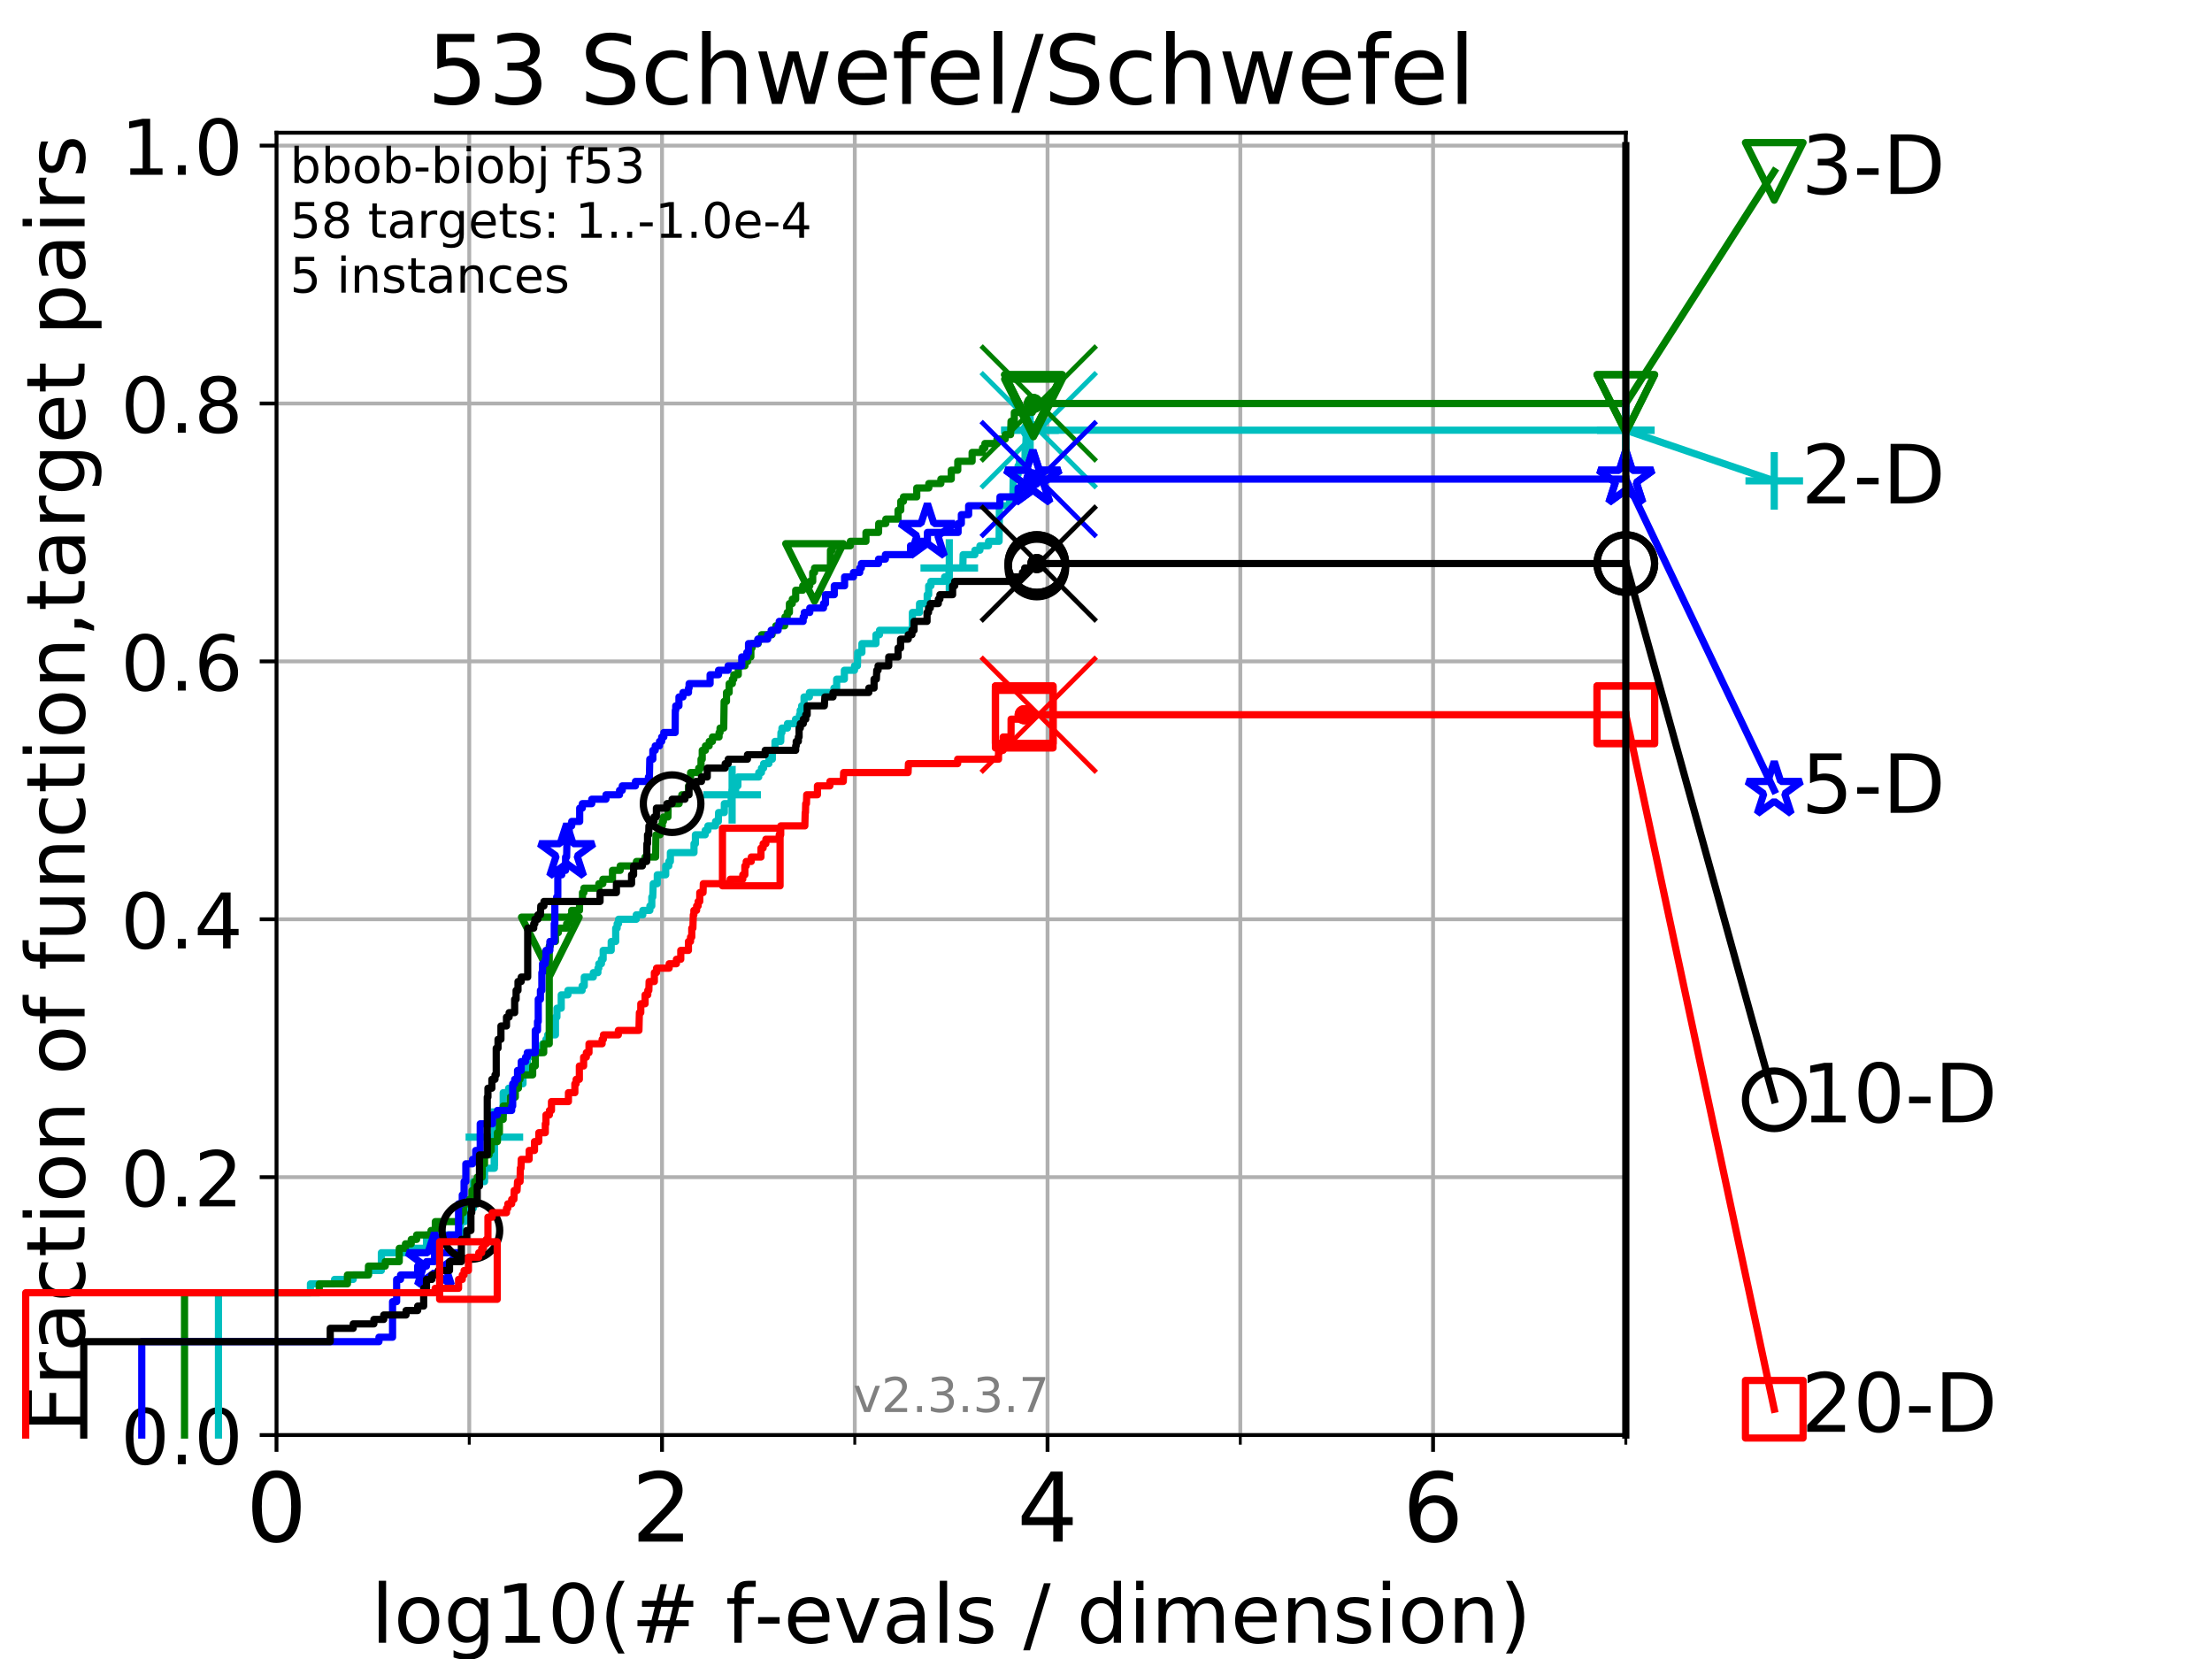 <?xml version="1.0" encoding="utf-8" standalone="no"?>
<!DOCTYPE svg PUBLIC "-//W3C//DTD SVG 1.1//EN"
  "http://www.w3.org/Graphics/SVG/1.1/DTD/svg11.dtd">
<!-- Created with matplotlib (https://matplotlib.org/) -->
<svg height="345.6pt" version="1.1" viewBox="0 0 460.8 345.6" width="460.8pt" xmlns="http://www.w3.org/2000/svg" xmlns:xlink="http://www.w3.org/1999/xlink">
 <defs>
  <style type="text/css">
*{stroke-linecap:butt;stroke-linejoin:round;}
  </style>
 </defs>
 <g id="figure_1">
  <g id="patch_1">
   <path d="M 0 345.6 
L 460.8 345.6 
L 460.8 0 
L 0 0 
z
" style="fill:#ffffff;"/>
  </g>
  <g id="axes_1">
   <g id="patch_2">
    <path d="M 57.6 298.944 
L 338.688 298.944 
L 338.688 27.648 
L 57.6 27.648 
z
" style="fill:#ffffff;"/>
   </g>
   <g id="matplotlib.axis_1">
    <g id="xtick_1">
     <g id="line2d_1">
      <path clip-path="url(#p67d912bb0e)" d="M 57.6 298.944 
L 57.6 27.648 
" style="fill:none;stroke:#b0b0b0;stroke-linecap:square;stroke-width:0.8;"/>
     </g>
     <g id="line2d_2">
      <defs>
       <path d="M 0 0 
L 0 3.5 
" id="m66313e5cc5" style="stroke:#000000;stroke-width:0.8;"/>
      </defs>
      <g>
       <use style="stroke:#000000;stroke-width:0.8;" x="57.6" xlink:href="#m66313e5cc5" y="298.944"/>
      </g>
     </g>
     <g id="text_1">
      <!-- 0 -->
      <defs>
       <path d="M 31.781 66.406 
Q 24.172 66.406 20.328 58.906 
Q 16.5 51.422 16.5 36.375 
Q 16.5 21.391 20.328 13.891 
Q 24.172 6.391 31.781 6.391 
Q 39.453 6.391 43.281 13.891 
Q 47.125 21.391 47.125 36.375 
Q 47.125 51.422 43.281 58.906 
Q 39.453 66.406 31.781 66.406 
z
M 31.781 74.219 
Q 44.047 74.219 50.516 64.516 
Q 56.984 54.828 56.984 36.375 
Q 56.984 17.969 50.516 8.266 
Q 44.047 -1.422 31.781 -1.422 
Q 19.531 -1.422 13.062 8.266 
Q 6.594 17.969 6.594 36.375 
Q 6.594 54.828 13.062 64.516 
Q 19.531 74.219 31.781 74.219 
z
" id="DejaVuSans-48"/>
      </defs>
      <g transform="translate(51.237 321.141)scale(0.2 -0.2)">
       <use xlink:href="#DejaVuSans-48"/>
      </g>
     </g>
    </g>
    <g id="xtick_2">
     <g id="line2d_3">
      <path clip-path="url(#p67d912bb0e)" d="M 137.911 298.944 
L 137.911 27.648 
" style="fill:none;stroke:#b0b0b0;stroke-linecap:square;stroke-width:0.8;"/>
     </g>
     <g id="line2d_4">
      <g>
       <use style="stroke:#000000;stroke-width:0.8;" x="137.911" xlink:href="#m66313e5cc5" y="298.944"/>
      </g>
     </g>
     <g id="text_2">
      <!-- 2 -->
      <defs>
       <path d="M 19.188 8.297 
L 53.609 8.297 
L 53.609 0 
L 7.328 0 
L 7.328 8.297 
Q 12.938 14.109 22.625 23.891 
Q 32.328 33.688 34.812 36.531 
Q 39.547 41.844 41.422 45.531 
Q 43.312 49.219 43.312 52.781 
Q 43.312 58.594 39.234 62.25 
Q 35.156 65.922 28.609 65.922 
Q 23.969 65.922 18.812 64.312 
Q 13.672 62.703 7.812 59.422 
L 7.812 69.391 
Q 13.766 71.781 18.938 73 
Q 24.125 74.219 28.422 74.219 
Q 39.75 74.219 46.484 68.547 
Q 53.219 62.891 53.219 53.422 
Q 53.219 48.922 51.531 44.891 
Q 49.859 40.875 45.406 35.406 
Q 44.188 33.984 37.641 27.219 
Q 31.109 20.453 19.188 8.297 
z
" id="DejaVuSans-50"/>
      </defs>
      <g transform="translate(131.548 321.141)scale(0.2 -0.2)">
       <use xlink:href="#DejaVuSans-50"/>
      </g>
     </g>
    </g>
    <g id="xtick_3">
     <g id="line2d_5">
      <path clip-path="url(#p67d912bb0e)" d="M 218.222 298.944 
L 218.222 27.648 
" style="fill:none;stroke:#b0b0b0;stroke-linecap:square;stroke-width:0.8;"/>
     </g>
     <g id="line2d_6">
      <g>
       <use style="stroke:#000000;stroke-width:0.8;" x="218.222" xlink:href="#m66313e5cc5" y="298.944"/>
      </g>
     </g>
     <g id="text_3">
      <!-- 4 -->
      <defs>
       <path d="M 37.797 64.312 
L 12.891 25.391 
L 37.797 25.391 
z
M 35.203 72.906 
L 47.609 72.906 
L 47.609 25.391 
L 58.016 25.391 
L 58.016 17.188 
L 47.609 17.188 
L 47.609 0 
L 37.797 0 
L 37.797 17.188 
L 4.891 17.188 
L 4.891 26.703 
z
" id="DejaVuSans-52"/>
      </defs>
      <g transform="translate(211.859 321.141)scale(0.2 -0.2)">
       <use xlink:href="#DejaVuSans-52"/>
      </g>
     </g>
    </g>
    <g id="xtick_4">
     <g id="line2d_7">
      <path clip-path="url(#p67d912bb0e)" d="M 298.533 298.944 
L 298.533 27.648 
" style="fill:none;stroke:#b0b0b0;stroke-linecap:square;stroke-width:0.8;"/>
     </g>
     <g id="line2d_8">
      <g>
       <use style="stroke:#000000;stroke-width:0.8;" x="298.533" xlink:href="#m66313e5cc5" y="298.944"/>
      </g>
     </g>
     <g id="text_4">
      <!-- 6 -->
      <defs>
       <path d="M 33.016 40.375 
Q 26.375 40.375 22.484 35.828 
Q 18.609 31.297 18.609 23.391 
Q 18.609 15.531 22.484 10.953 
Q 26.375 6.391 33.016 6.391 
Q 39.656 6.391 43.531 10.953 
Q 47.406 15.531 47.406 23.391 
Q 47.406 31.297 43.531 35.828 
Q 39.656 40.375 33.016 40.375 
z
M 52.594 71.297 
L 52.594 62.312 
Q 48.875 64.062 45.094 64.984 
Q 41.312 65.922 37.594 65.922 
Q 27.828 65.922 22.672 59.328 
Q 17.531 52.734 16.797 39.406 
Q 19.672 43.656 24.016 45.922 
Q 28.375 48.188 33.594 48.188 
Q 44.578 48.188 50.953 41.516 
Q 57.328 34.859 57.328 23.391 
Q 57.328 12.156 50.688 5.359 
Q 44.047 -1.422 33.016 -1.422 
Q 20.359 -1.422 13.672 8.266 
Q 6.984 17.969 6.984 36.375 
Q 6.984 53.656 15.188 63.938 
Q 23.391 74.219 37.203 74.219 
Q 40.922 74.219 44.703 73.484 
Q 48.484 72.75 52.594 71.297 
z
" id="DejaVuSans-54"/>
      </defs>
      <g transform="translate(292.17 321.141)scale(0.2 -0.2)">
       <use xlink:href="#DejaVuSans-54"/>
      </g>
     </g>
    </g>
    <g id="xtick_5">
     <g id="line2d_9">
      <path clip-path="url(#p67d912bb0e)" d="M 97.755 298.944 
L 97.755 27.648 
" style="fill:none;stroke:#b0b0b0;stroke-linecap:square;stroke-width:0.8;"/>
     </g>
     <g id="line2d_10">
      <defs>
       <path d="M 0 0 
L 0 2 
" id="ma0d6c31b67" style="stroke:#000000;stroke-width:0.6;"/>
      </defs>
      <g>
       <use style="stroke:#000000;stroke-width:0.6;" x="97.755" xlink:href="#ma0d6c31b67" y="298.944"/>
      </g>
     </g>
    </g>
    <g id="xtick_6">
     <g id="line2d_11">
      <path clip-path="url(#p67d912bb0e)" d="M 178.066 298.944 
L 178.066 27.648 
" style="fill:none;stroke:#b0b0b0;stroke-linecap:square;stroke-width:0.8;"/>
     </g>
     <g id="line2d_12">
      <g>
       <use style="stroke:#000000;stroke-width:0.6;" x="178.066" xlink:href="#ma0d6c31b67" y="298.944"/>
      </g>
     </g>
    </g>
    <g id="xtick_7">
     <g id="line2d_13">
      <path clip-path="url(#p67d912bb0e)" d="M 258.377 298.944 
L 258.377 27.648 
" style="fill:none;stroke:#b0b0b0;stroke-linecap:square;stroke-width:0.8;"/>
     </g>
     <g id="line2d_14">
      <g>
       <use style="stroke:#000000;stroke-width:0.6;" x="258.377" xlink:href="#ma0d6c31b67" y="298.944"/>
      </g>
     </g>
    </g>
    <g id="xtick_8">
     <g id="line2d_15">
      <path clip-path="url(#p67d912bb0e)" d="M 338.688 298.944 
L 338.688 27.648 
" style="fill:none;stroke:#b0b0b0;stroke-linecap:square;stroke-width:0.8;"/>
     </g>
     <g id="line2d_16">
      <g>
       <use style="stroke:#000000;stroke-width:0.6;" x="338.688" xlink:href="#ma0d6c31b67" y="298.944"/>
      </g>
     </g>
    </g>
    <g id="text_5">
     <!-- log10(# f-evals / dimension) -->
     <defs>
      <path d="M 9.422 75.984 
L 18.406 75.984 
L 18.406 0 
L 9.422 0 
z
" id="DejaVuSans-108"/>
      <path d="M 30.609 48.391 
Q 23.391 48.391 19.188 42.75 
Q 14.984 37.109 14.984 27.297 
Q 14.984 17.484 19.156 11.844 
Q 23.344 6.203 30.609 6.203 
Q 37.797 6.203 41.984 11.859 
Q 46.188 17.531 46.188 27.297 
Q 46.188 37.016 41.984 42.703 
Q 37.797 48.391 30.609 48.391 
z
M 30.609 56 
Q 42.328 56 49.016 48.375 
Q 55.719 40.766 55.719 27.297 
Q 55.719 13.875 49.016 6.219 
Q 42.328 -1.422 30.609 -1.422 
Q 18.844 -1.422 12.172 6.219 
Q 5.516 13.875 5.516 27.297 
Q 5.516 40.766 12.172 48.375 
Q 18.844 56 30.609 56 
z
" id="DejaVuSans-111"/>
      <path d="M 45.406 27.984 
Q 45.406 37.75 41.375 43.109 
Q 37.359 48.484 30.078 48.484 
Q 22.859 48.484 18.828 43.109 
Q 14.797 37.75 14.797 27.984 
Q 14.797 18.266 18.828 12.891 
Q 22.859 7.516 30.078 7.516 
Q 37.359 7.516 41.375 12.891 
Q 45.406 18.266 45.406 27.984 
z
M 54.391 6.781 
Q 54.391 -7.172 48.188 -13.984 
Q 42 -20.797 29.203 -20.797 
Q 24.469 -20.797 20.266 -20.094 
Q 16.062 -19.391 12.109 -17.922 
L 12.109 -9.188 
Q 16.062 -11.328 19.922 -12.344 
Q 23.781 -13.375 27.781 -13.375 
Q 36.625 -13.375 41.016 -8.766 
Q 45.406 -4.156 45.406 5.172 
L 45.406 9.625 
Q 42.625 4.781 38.281 2.391 
Q 33.938 0 27.875 0 
Q 17.828 0 11.672 7.656 
Q 5.516 15.328 5.516 27.984 
Q 5.516 40.672 11.672 48.328 
Q 17.828 56 27.875 56 
Q 33.938 56 38.281 53.609 
Q 42.625 51.219 45.406 46.391 
L 45.406 54.688 
L 54.391 54.688 
z
" id="DejaVuSans-103"/>
      <path d="M 12.406 8.297 
L 28.516 8.297 
L 28.516 63.922 
L 10.984 60.406 
L 10.984 69.391 
L 28.422 72.906 
L 38.281 72.906 
L 38.281 8.297 
L 54.391 8.297 
L 54.391 0 
L 12.406 0 
z
" id="DejaVuSans-49"/>
      <path d="M 31 75.875 
Q 24.469 64.656 21.281 53.656 
Q 18.109 42.672 18.109 31.391 
Q 18.109 20.125 21.312 9.062 
Q 24.516 -2 31 -13.188 
L 23.188 -13.188 
Q 15.875 -1.703 12.234 9.375 
Q 8.594 20.453 8.594 31.391 
Q 8.594 42.281 12.203 53.312 
Q 15.828 64.359 23.188 75.875 
z
" id="DejaVuSans-40"/>
      <path d="M 51.125 44 
L 36.922 44 
L 32.812 27.688 
L 47.125 27.688 
z
M 43.797 71.781 
L 38.719 51.516 
L 52.984 51.516 
L 58.109 71.781 
L 65.922 71.781 
L 60.891 51.516 
L 76.125 51.516 
L 76.125 44 
L 58.984 44 
L 54.984 27.688 
L 70.516 27.688 
L 70.516 20.219 
L 53.078 20.219 
L 48 0 
L 40.188 0 
L 45.219 20.219 
L 30.906 20.219 
L 25.875 0 
L 18.016 0 
L 23.094 20.219 
L 7.719 20.219 
L 7.719 27.688 
L 24.906 27.688 
L 29 44 
L 13.281 44 
L 13.281 51.516 
L 30.906 51.516 
L 35.891 71.781 
z
" id="DejaVuSans-35"/>
      <path id="DejaVuSans-32"/>
      <path d="M 37.109 75.984 
L 37.109 68.5 
L 28.516 68.5 
Q 23.688 68.5 21.797 66.547 
Q 19.922 64.594 19.922 59.516 
L 19.922 54.688 
L 34.719 54.688 
L 34.719 47.703 
L 19.922 47.703 
L 19.922 0 
L 10.891 0 
L 10.891 47.703 
L 2.297 47.703 
L 2.297 54.688 
L 10.891 54.688 
L 10.891 58.5 
Q 10.891 67.625 15.141 71.797 
Q 19.391 75.984 28.609 75.984 
z
" id="DejaVuSans-102"/>
      <path d="M 4.891 31.391 
L 31.203 31.391 
L 31.203 23.391 
L 4.891 23.391 
z
" id="DejaVuSans-45"/>
      <path d="M 56.203 29.594 
L 56.203 25.203 
L 14.891 25.203 
Q 15.484 15.922 20.484 11.062 
Q 25.484 6.203 34.422 6.203 
Q 39.594 6.203 44.453 7.469 
Q 49.312 8.734 54.109 11.281 
L 54.109 2.781 
Q 49.266 0.734 44.188 -0.344 
Q 39.109 -1.422 33.891 -1.422 
Q 20.797 -1.422 13.156 6.188 
Q 5.516 13.812 5.516 26.812 
Q 5.516 40.234 12.766 48.109 
Q 20.016 56 32.328 56 
Q 43.359 56 49.781 48.891 
Q 56.203 41.797 56.203 29.594 
z
M 47.219 32.234 
Q 47.125 39.594 43.094 43.984 
Q 39.062 48.391 32.422 48.391 
Q 24.906 48.391 20.391 44.141 
Q 15.875 39.891 15.188 32.172 
z
" id="DejaVuSans-101"/>
      <path d="M 2.984 54.688 
L 12.5 54.688 
L 29.594 8.797 
L 46.688 54.688 
L 56.203 54.688 
L 35.688 0 
L 23.484 0 
z
" id="DejaVuSans-118"/>
      <path d="M 34.281 27.484 
Q 23.391 27.484 19.188 25 
Q 14.984 22.516 14.984 16.5 
Q 14.984 11.719 18.141 8.906 
Q 21.297 6.109 26.703 6.109 
Q 34.188 6.109 38.703 11.406 
Q 43.219 16.703 43.219 25.484 
L 43.219 27.484 
z
M 52.203 31.203 
L 52.203 0 
L 43.219 0 
L 43.219 8.297 
Q 40.141 3.328 35.547 0.953 
Q 30.953 -1.422 24.312 -1.422 
Q 15.922 -1.422 10.953 3.297 
Q 6 8.016 6 15.922 
Q 6 25.141 12.172 29.828 
Q 18.359 34.516 30.609 34.516 
L 43.219 34.516 
L 43.219 35.406 
Q 43.219 41.609 39.141 45 
Q 35.062 48.391 27.688 48.391 
Q 23 48.391 18.547 47.266 
Q 14.109 46.141 10.016 43.891 
L 10.016 52.203 
Q 14.938 54.109 19.578 55.047 
Q 24.219 56 28.609 56 
Q 40.484 56 46.344 49.844 
Q 52.203 43.703 52.203 31.203 
z
" id="DejaVuSans-97"/>
      <path d="M 44.281 53.078 
L 44.281 44.578 
Q 40.484 46.531 36.375 47.5 
Q 32.281 48.484 27.875 48.484 
Q 21.188 48.484 17.844 46.438 
Q 14.5 44.391 14.5 40.281 
Q 14.5 37.156 16.891 35.375 
Q 19.281 33.594 26.516 31.984 
L 29.594 31.297 
Q 39.156 29.25 43.188 25.516 
Q 47.219 21.781 47.219 15.094 
Q 47.219 7.469 41.188 3.016 
Q 35.156 -1.422 24.609 -1.422 
Q 20.219 -1.422 15.453 -0.562 
Q 10.688 0.297 5.422 2 
L 5.422 11.281 
Q 10.406 8.688 15.234 7.391 
Q 20.062 6.109 24.812 6.109 
Q 31.156 6.109 34.562 8.281 
Q 37.984 10.453 37.984 14.406 
Q 37.984 18.062 35.516 20.016 
Q 33.062 21.969 24.703 23.781 
L 21.578 24.516 
Q 13.234 26.266 9.516 29.906 
Q 5.812 33.547 5.812 39.891 
Q 5.812 47.609 11.281 51.797 
Q 16.75 56 26.812 56 
Q 31.781 56 36.172 55.266 
Q 40.578 54.547 44.281 53.078 
z
" id="DejaVuSans-115"/>
      <path d="M 25.391 72.906 
L 33.688 72.906 
L 8.297 -9.281 
L 0 -9.281 
z
" id="DejaVuSans-47"/>
      <path d="M 45.406 46.391 
L 45.406 75.984 
L 54.391 75.984 
L 54.391 0 
L 45.406 0 
L 45.406 8.203 
Q 42.578 3.328 38.25 0.953 
Q 33.938 -1.422 27.875 -1.422 
Q 17.969 -1.422 11.734 6.484 
Q 5.516 14.406 5.516 27.297 
Q 5.516 40.188 11.734 48.094 
Q 17.969 56 27.875 56 
Q 33.938 56 38.25 53.625 
Q 42.578 51.266 45.406 46.391 
z
M 14.797 27.297 
Q 14.797 17.391 18.875 11.75 
Q 22.953 6.109 30.078 6.109 
Q 37.203 6.109 41.297 11.75 
Q 45.406 17.391 45.406 27.297 
Q 45.406 37.203 41.297 42.844 
Q 37.203 48.484 30.078 48.484 
Q 22.953 48.484 18.875 42.844 
Q 14.797 37.203 14.797 27.297 
z
" id="DejaVuSans-100"/>
      <path d="M 9.422 54.688 
L 18.406 54.688 
L 18.406 0 
L 9.422 0 
z
M 9.422 75.984 
L 18.406 75.984 
L 18.406 64.594 
L 9.422 64.594 
z
" id="DejaVuSans-105"/>
      <path d="M 52 44.188 
Q 55.375 50.25 60.062 53.125 
Q 64.75 56 71.094 56 
Q 79.641 56 84.281 50.016 
Q 88.922 44.047 88.922 33.016 
L 88.922 0 
L 79.891 0 
L 79.891 32.719 
Q 79.891 40.578 77.094 44.375 
Q 74.312 48.188 68.609 48.188 
Q 61.625 48.188 57.562 43.547 
Q 53.516 38.922 53.516 30.906 
L 53.516 0 
L 44.484 0 
L 44.484 32.719 
Q 44.484 40.625 41.703 44.406 
Q 38.922 48.188 33.109 48.188 
Q 26.219 48.188 22.156 43.531 
Q 18.109 38.875 18.109 30.906 
L 18.109 0 
L 9.078 0 
L 9.078 54.688 
L 18.109 54.688 
L 18.109 46.188 
Q 21.188 51.219 25.484 53.609 
Q 29.781 56 35.688 56 
Q 41.656 56 45.828 52.969 
Q 50 49.953 52 44.188 
z
" id="DejaVuSans-109"/>
      <path d="M 54.891 33.016 
L 54.891 0 
L 45.906 0 
L 45.906 32.719 
Q 45.906 40.484 42.875 44.328 
Q 39.844 48.188 33.797 48.188 
Q 26.516 48.188 22.312 43.547 
Q 18.109 38.922 18.109 30.906 
L 18.109 0 
L 9.078 0 
L 9.078 54.688 
L 18.109 54.688 
L 18.109 46.188 
Q 21.344 51.125 25.703 53.562 
Q 30.078 56 35.797 56 
Q 45.219 56 50.047 50.172 
Q 54.891 44.344 54.891 33.016 
z
" id="DejaVuSans-110"/>
      <path d="M 8.016 75.875 
L 15.828 75.875 
Q 23.141 64.359 26.781 53.312 
Q 30.422 42.281 30.422 31.391 
Q 30.422 20.453 26.781 9.375 
Q 23.141 -1.703 15.828 -13.188 
L 8.016 -13.188 
Q 14.5 -2 17.703 9.062 
Q 20.906 20.125 20.906 31.391 
Q 20.906 42.672 17.703 53.656 
Q 14.5 64.656 8.016 75.875 
z
" id="DejaVuSans-41"/>
     </defs>
     <g transform="translate(77.303 342.218)scale(0.17 -0.17)">
      <use xlink:href="#DejaVuSans-108"/>
      <use x="27.783" xlink:href="#DejaVuSans-111"/>
      <use x="88.965" xlink:href="#DejaVuSans-103"/>
      <use x="152.441" xlink:href="#DejaVuSans-49"/>
      <use x="216.064" xlink:href="#DejaVuSans-48"/>
      <use x="279.688" xlink:href="#DejaVuSans-40"/>
      <use x="318.701" xlink:href="#DejaVuSans-35"/>
      <use x="402.49" xlink:href="#DejaVuSans-32"/>
      <use x="434.277" xlink:href="#DejaVuSans-102"/>
      <use x="469.404" xlink:href="#DejaVuSans-45"/>
      <use x="505.488" xlink:href="#DejaVuSans-101"/>
      <use x="567.012" xlink:href="#DejaVuSans-118"/>
      <use x="626.191" xlink:href="#DejaVuSans-97"/>
      <use x="687.471" xlink:href="#DejaVuSans-108"/>
      <use x="715.254" xlink:href="#DejaVuSans-115"/>
      <use x="767.354" xlink:href="#DejaVuSans-32"/>
      <use x="799.141" xlink:href="#DejaVuSans-47"/>
      <use x="832.832" xlink:href="#DejaVuSans-32"/>
      <use x="864.619" xlink:href="#DejaVuSans-100"/>
      <use x="928.096" xlink:href="#DejaVuSans-105"/>
      <use x="955.879" xlink:href="#DejaVuSans-109"/>
      <use x="1053.291" xlink:href="#DejaVuSans-101"/>
      <use x="1114.814" xlink:href="#DejaVuSans-110"/>
      <use x="1178.193" xlink:href="#DejaVuSans-115"/>
      <use x="1230.293" xlink:href="#DejaVuSans-105"/>
      <use x="1258.076" xlink:href="#DejaVuSans-111"/>
      <use x="1319.258" xlink:href="#DejaVuSans-110"/>
      <use x="1382.637" xlink:href="#DejaVuSans-41"/>
     </g>
    </g>
   </g>
   <g id="matplotlib.axis_2">
    <g id="ytick_1">
     <g id="line2d_17">
      <path clip-path="url(#p67d912bb0e)" d="M 57.6 298.944 
L 338.688 298.944 
" style="fill:none;stroke:#b0b0b0;stroke-linecap:square;stroke-width:0.8;"/>
     </g>
     <g id="line2d_18">
      <defs>
       <path d="M 0 0 
L -3.5 0 
" id="mc9b61a2f0f" style="stroke:#000000;stroke-width:0.8;"/>
      </defs>
      <g>
       <use style="stroke:#000000;stroke-width:0.8;" x="57.6" xlink:href="#mc9b61a2f0f" y="298.944"/>
      </g>
     </g>
     <g id="text_6">
      <!-- 0.0 -->
      <defs>
       <path d="M 10.688 12.406 
L 21 12.406 
L 21 0 
L 10.688 0 
z
" id="DejaVuSans-46"/>
      </defs>
      <g transform="translate(25.155 305.023)scale(0.16 -0.16)">
       <use xlink:href="#DejaVuSans-48"/>
       <use x="63.623" xlink:href="#DejaVuSans-46"/>
       <use x="95.41" xlink:href="#DejaVuSans-48"/>
      </g>
     </g>
    </g>
    <g id="ytick_2">
     <g id="line2d_19">
      <path clip-path="url(#p67d912bb0e)" d="M 57.6 245.222 
L 338.688 245.222 
" style="fill:none;stroke:#b0b0b0;stroke-linecap:square;stroke-width:0.8;"/>
     </g>
     <g id="line2d_20">
      <g>
       <use style="stroke:#000000;stroke-width:0.8;" x="57.6" xlink:href="#mc9b61a2f0f" y="245.222"/>
      </g>
     </g>
     <g id="text_7">
      <!-- 0.2 -->
      <g transform="translate(25.155 251.301)scale(0.16 -0.16)">
       <use xlink:href="#DejaVuSans-48"/>
       <use x="63.623" xlink:href="#DejaVuSans-46"/>
       <use x="95.41" xlink:href="#DejaVuSans-50"/>
      </g>
     </g>
    </g>
    <g id="ytick_3">
     <g id="line2d_21">
      <path clip-path="url(#p67d912bb0e)" d="M 57.6 191.5 
L 338.688 191.5 
" style="fill:none;stroke:#b0b0b0;stroke-linecap:square;stroke-width:0.8;"/>
     </g>
     <g id="line2d_22">
      <g>
       <use style="stroke:#000000;stroke-width:0.8;" x="57.6" xlink:href="#mc9b61a2f0f" y="191.5"/>
      </g>
     </g>
     <g id="text_8">
      <!-- 0.4 -->
      <g transform="translate(25.155 197.579)scale(0.16 -0.16)">
       <use xlink:href="#DejaVuSans-48"/>
       <use x="63.623" xlink:href="#DejaVuSans-46"/>
       <use x="95.41" xlink:href="#DejaVuSans-52"/>
      </g>
     </g>
    </g>
    <g id="ytick_4">
     <g id="line2d_23">
      <path clip-path="url(#p67d912bb0e)" d="M 57.6 137.778 
L 338.688 137.778 
" style="fill:none;stroke:#b0b0b0;stroke-linecap:square;stroke-width:0.8;"/>
     </g>
     <g id="line2d_24">
      <g>
       <use style="stroke:#000000;stroke-width:0.8;" x="57.6" xlink:href="#mc9b61a2f0f" y="137.778"/>
      </g>
     </g>
     <g id="text_9">
      <!-- 0.6 -->
      <g transform="translate(25.155 143.857)scale(0.16 -0.16)">
       <use xlink:href="#DejaVuSans-48"/>
       <use x="63.623" xlink:href="#DejaVuSans-46"/>
       <use x="95.41" xlink:href="#DejaVuSans-54"/>
      </g>
     </g>
    </g>
    <g id="ytick_5">
     <g id="line2d_25">
      <path clip-path="url(#p67d912bb0e)" d="M 57.6 84.056 
L 338.688 84.056 
" style="fill:none;stroke:#b0b0b0;stroke-linecap:square;stroke-width:0.8;"/>
     </g>
     <g id="line2d_26">
      <g>
       <use style="stroke:#000000;stroke-width:0.8;" x="57.6" xlink:href="#mc9b61a2f0f" y="84.056"/>
      </g>
     </g>
     <g id="text_10">
      <!-- 0.8 -->
      <defs>
       <path d="M 31.781 34.625 
Q 24.75 34.625 20.719 30.859 
Q 16.703 27.094 16.703 20.516 
Q 16.703 13.922 20.719 10.156 
Q 24.75 6.391 31.781 6.391 
Q 38.812 6.391 42.859 10.172 
Q 46.922 13.969 46.922 20.516 
Q 46.922 27.094 42.891 30.859 
Q 38.875 34.625 31.781 34.625 
z
M 21.922 38.812 
Q 15.578 40.375 12.031 44.719 
Q 8.5 49.078 8.5 55.328 
Q 8.5 64.062 14.719 69.141 
Q 20.953 74.219 31.781 74.219 
Q 42.672 74.219 48.875 69.141 
Q 55.078 64.062 55.078 55.328 
Q 55.078 49.078 51.531 44.719 
Q 48 40.375 41.703 38.812 
Q 48.828 37.156 52.797 32.312 
Q 56.781 27.484 56.781 20.516 
Q 56.781 9.906 50.312 4.234 
Q 43.844 -1.422 31.781 -1.422 
Q 19.734 -1.422 13.25 4.234 
Q 6.781 9.906 6.781 20.516 
Q 6.781 27.484 10.781 32.312 
Q 14.797 37.156 21.922 38.812 
z
M 18.312 54.391 
Q 18.312 48.734 21.844 45.562 
Q 25.391 42.391 31.781 42.391 
Q 38.141 42.391 41.719 45.562 
Q 45.312 48.734 45.312 54.391 
Q 45.312 60.062 41.719 63.234 
Q 38.141 66.406 31.781 66.406 
Q 25.391 66.406 21.844 63.234 
Q 18.312 60.062 18.312 54.391 
z
" id="DejaVuSans-56"/>
      </defs>
      <g transform="translate(25.155 90.135)scale(0.16 -0.16)">
       <use xlink:href="#DejaVuSans-48"/>
       <use x="63.623" xlink:href="#DejaVuSans-46"/>
       <use x="95.41" xlink:href="#DejaVuSans-56"/>
      </g>
     </g>
    </g>
    <g id="ytick_6">
     <g id="line2d_27">
      <path clip-path="url(#p67d912bb0e)" d="M 57.6 30.334 
L 338.688 30.334 
" style="fill:none;stroke:#b0b0b0;stroke-linecap:square;stroke-width:0.8;"/>
     </g>
     <g id="line2d_28">
      <g>
       <use style="stroke:#000000;stroke-width:0.8;" x="57.6" xlink:href="#mc9b61a2f0f" y="30.334"/>
      </g>
     </g>
     <g id="text_11">
      <!-- 1.0 -->
      <g transform="translate(25.155 36.413)scale(0.16 -0.16)">
       <use xlink:href="#DejaVuSans-49"/>
       <use x="63.623" xlink:href="#DejaVuSans-46"/>
       <use x="95.41" xlink:href="#DejaVuSans-48"/>
      </g>
     </g>
    </g>
    <g id="text_12">
     <!-- Fraction of function,target pairs -->
     <defs>
      <path d="M 9.812 72.906 
L 51.703 72.906 
L 51.703 64.594 
L 19.672 64.594 
L 19.672 43.109 
L 48.578 43.109 
L 48.578 34.812 
L 19.672 34.812 
L 19.672 0 
L 9.812 0 
z
" id="DejaVuSans-70"/>
      <path d="M 41.109 46.297 
Q 39.594 47.172 37.812 47.578 
Q 36.031 48 33.891 48 
Q 26.266 48 22.188 43.047 
Q 18.109 38.094 18.109 28.812 
L 18.109 0 
L 9.078 0 
L 9.078 54.688 
L 18.109 54.688 
L 18.109 46.188 
Q 20.953 51.172 25.484 53.578 
Q 30.031 56 36.531 56 
Q 37.453 56 38.578 55.875 
Q 39.703 55.766 41.062 55.516 
z
" id="DejaVuSans-114"/>
      <path d="M 48.781 52.594 
L 48.781 44.188 
Q 44.969 46.297 41.141 47.344 
Q 37.312 48.391 33.406 48.391 
Q 24.656 48.391 19.812 42.844 
Q 14.984 37.312 14.984 27.297 
Q 14.984 17.281 19.812 11.734 
Q 24.656 6.203 33.406 6.203 
Q 37.312 6.203 41.141 7.25 
Q 44.969 8.297 48.781 10.406 
L 48.781 2.094 
Q 45.016 0.344 40.984 -0.531 
Q 36.969 -1.422 32.422 -1.422 
Q 20.062 -1.422 12.781 6.344 
Q 5.516 14.109 5.516 27.297 
Q 5.516 40.672 12.859 48.328 
Q 20.219 56 33.016 56 
Q 37.156 56 41.109 55.141 
Q 45.062 54.297 48.781 52.594 
z
" id="DejaVuSans-99"/>
      <path d="M 18.312 70.219 
L 18.312 54.688 
L 36.812 54.688 
L 36.812 47.703 
L 18.312 47.703 
L 18.312 18.016 
Q 18.312 11.328 20.141 9.422 
Q 21.969 7.516 27.594 7.516 
L 36.812 7.516 
L 36.812 0 
L 27.594 0 
Q 17.188 0 13.234 3.875 
Q 9.281 7.766 9.281 18.016 
L 9.281 47.703 
L 2.688 47.703 
L 2.688 54.688 
L 9.281 54.688 
L 9.281 70.219 
z
" id="DejaVuSans-116"/>
      <path d="M 8.5 21.578 
L 8.5 54.688 
L 17.484 54.688 
L 17.484 21.922 
Q 17.484 14.156 20.5 10.266 
Q 23.531 6.391 29.594 6.391 
Q 36.859 6.391 41.078 11.031 
Q 45.312 15.672 45.312 23.688 
L 45.312 54.688 
L 54.297 54.688 
L 54.297 0 
L 45.312 0 
L 45.312 8.406 
Q 42.047 3.422 37.719 1 
Q 33.406 -1.422 27.688 -1.422 
Q 18.266 -1.422 13.375 4.438 
Q 8.5 10.297 8.5 21.578 
z
M 31.109 56 
z
" id="DejaVuSans-117"/>
      <path d="M 11.719 12.406 
L 22.016 12.406 
L 22.016 4 
L 14.016 -11.625 
L 7.719 -11.625 
L 11.719 4 
z
" id="DejaVuSans-44"/>
      <path d="M 18.109 8.203 
L 18.109 -20.797 
L 9.078 -20.797 
L 9.078 54.688 
L 18.109 54.688 
L 18.109 46.391 
Q 20.953 51.266 25.266 53.625 
Q 29.594 56 35.594 56 
Q 45.562 56 51.781 48.094 
Q 58.016 40.188 58.016 27.297 
Q 58.016 14.406 51.781 6.484 
Q 45.562 -1.422 35.594 -1.422 
Q 29.594 -1.422 25.266 0.953 
Q 20.953 3.328 18.109 8.203 
z
M 48.688 27.297 
Q 48.688 37.203 44.609 42.844 
Q 40.531 48.484 33.406 48.484 
Q 26.266 48.484 22.188 42.844 
Q 18.109 37.203 18.109 27.297 
Q 18.109 17.391 22.188 11.75 
Q 26.266 6.109 33.406 6.109 
Q 40.531 6.109 44.609 11.75 
Q 48.688 17.391 48.688 27.297 
z
" id="DejaVuSans-112"/>
     </defs>
     <g transform="translate(17.62 298.435)rotate(-90)scale(0.17 -0.17)">
      <use xlink:href="#DejaVuSans-70"/>
      <use x="57.41" xlink:href="#DejaVuSans-114"/>
      <use x="98.523" xlink:href="#DejaVuSans-97"/>
      <use x="159.803" xlink:href="#DejaVuSans-99"/>
      <use x="214.783" xlink:href="#DejaVuSans-116"/>
      <use x="253.992" xlink:href="#DejaVuSans-105"/>
      <use x="281.775" xlink:href="#DejaVuSans-111"/>
      <use x="342.957" xlink:href="#DejaVuSans-110"/>
      <use x="406.336" xlink:href="#DejaVuSans-32"/>
      <use x="438.123" xlink:href="#DejaVuSans-111"/>
      <use x="499.305" xlink:href="#DejaVuSans-102"/>
      <use x="534.51" xlink:href="#DejaVuSans-32"/>
      <use x="566.297" xlink:href="#DejaVuSans-102"/>
      <use x="601.502" xlink:href="#DejaVuSans-117"/>
      <use x="664.881" xlink:href="#DejaVuSans-110"/>
      <use x="728.26" xlink:href="#DejaVuSans-99"/>
      <use x="783.24" xlink:href="#DejaVuSans-116"/>
      <use x="822.449" xlink:href="#DejaVuSans-105"/>
      <use x="850.232" xlink:href="#DejaVuSans-111"/>
      <use x="911.414" xlink:href="#DejaVuSans-110"/>
      <use x="974.793" xlink:href="#DejaVuSans-44"/>
      <use x="1006.58" xlink:href="#DejaVuSans-116"/>
      <use x="1045.789" xlink:href="#DejaVuSans-97"/>
      <use x="1107.068" xlink:href="#DejaVuSans-114"/>
      <use x="1148.166" xlink:href="#DejaVuSans-103"/>
      <use x="1211.643" xlink:href="#DejaVuSans-101"/>
      <use x="1273.166" xlink:href="#DejaVuSans-116"/>
      <use x="1312.375" xlink:href="#DejaVuSans-32"/>
      <use x="1344.162" xlink:href="#DejaVuSans-112"/>
      <use x="1407.639" xlink:href="#DejaVuSans-97"/>
      <use x="1468.918" xlink:href="#DejaVuSans-105"/>
      <use x="1496.701" xlink:href="#DejaVuSans-114"/>
      <use x="1537.814" xlink:href="#DejaVuSans-115"/>
     </g>
    </g>
   </g>
   <g id="line2d_29">
    <defs>
     <path d="M 0 1.5 
C 0.398 1.5 0.779 1.342 1.061 1.061 
C 1.342 0.779 1.5 0.398 1.5 0 
C 1.5 -0.398 1.342 -0.779 1.061 -1.061 
C 0.779 -1.342 0.398 -1.5 0 -1.5 
C -0.398 -1.5 -0.779 -1.342 -1.061 -1.061 
C -1.342 -0.779 -1.5 -0.398 -1.5 0 
C -1.5 0.398 -1.342 0.779 -1.061 1.061 
C -0.779 1.342 -0.398 1.5 0 1.5 
z
" id="m54a88c3132" style="stroke:#00bfbf;"/>
    </defs>
    <g>
     <use style="fill:#00bfbf;stroke:#00bfbf;" x="214.569" xlink:href="#m54a88c3132" y="89.614"/>
     <use style="fill:#00bfbf;stroke:#00bfbf;" x="214.569" xlink:href="#m54a88c3132" y="89.614"/>
    </g>
   </g>
   <g id="line2d_30">
    <path d="M 45.512 298.944 
L 45.512 269.304 
L 64.671 269.304 
L 64.671 267.452 
L 69.688 267.452 
L 69.688 266.526 
L 73.579 266.526 
L 73.579 265.599 
L 76.759 265.599 
L 76.759 264.673 
L 79.447 264.673 
L 79.447 260.968 
L 85.667 260.968 
L 85.667 260.042 
L 88.847 260.042 
L 88.847 257.263 
L 95.918 257.263 
L 95.918 254.484 
L 96.861 254.484 
L 96.861 253.558 
L 97.755 253.558 
L 97.755 251.706 
L 98.606 251.706 
L 98.606 246.148 
L 100.935 246.148 
L 100.935 243.37 
L 102.989 243.37 
L 102.989 236.886 
L 103.623 236.886 
L 103.623 232.255 
L 104.826 232.255 
L 104.826 227.623 
L 105.952 227.623 
L 105.952 226.697 
L 107.009 226.697 
L 107.009 225.771 
L 108.949 225.771 
L 108.949 223.918 
L 109.843 223.918 
L 109.843 220.214 
L 110.274 220.214 
L 110.274 219.287 
L 112.656 219.287 
L 112.656 218.361 
L 113.023 218.361 
L 113.023 217.435 
L 113.735 217.435 
L 113.735 216.509 
L 114.08 216.509 
L 114.08 215.582 
L 115.711 215.582 
L 115.711 211.877 
L 116.02 211.877 
L 116.02 210.025 
L 116.914 210.025 
L 116.914 207.246 
L 118.31 207.246 
L 118.31 206.32 
L 121.265 206.32 
L 121.265 205.394 
L 121.712 205.394 
L 121.712 203.541 
L 123.594 203.541 
L 123.594 202.615 
L 124.557 202.615 
L 124.557 201.689 
L 124.744 201.689 
L 124.744 200.762 
L 125.292 200.762 
L 125.292 199.836 
L 125.648 199.836 
L 125.648 197.984 
L 127.326 197.984 
L 127.326 196.131 
L 128.26 196.131 
L 128.26 193.353 
L 128.561 193.353 
L 128.561 192.426 
L 128.856 192.426 
L 128.856 191.5 
L 132.542 191.5 
L 132.542 190.574 
L 133.91 190.574 
L 133.91 189.648 
L 135.382 189.648 
L 135.382 188.721 
L 135.78 188.721 
L 135.78 186.869 
L 135.976 186.869 
L 136.073 184.09 
L 136.924 184.09 
L 136.924 182.238 
L 138.678 182.238 
L 138.678 180.385 
L 139.334 180.385 
L 139.334 179.459 
L 139.652 179.459 
L 139.652 177.606 
L 144.57 177.606 
L 144.57 175.754 
L 144.865 175.754 
L 144.865 173.901 
L 146.906 173.901 
L 146.906 172.975 
L 147.47 172.975 
L 147.47 172.049 
L 149.058 172.049 
L 149.058 171.123 
L 149.647 171.123 
L 149.691 169.27 
L 150.891 169.27 
L 150.891 167.418 
L 152.322 167.418 
L 152.322 165.565 
L 152.512 165.565 
L 152.512 164.639 
L 153.251 164.639 
L 153.251 163.713 
L 153.715 163.713 
L 153.715 161.86 
L 158.059 161.86 
L 158.059 160.934 
L 158.626 160.934 
L 158.626 160.008 
L 159.072 160.008 
L 159.072 159.082 
L 160.177 159.082 
L 160.177 158.155 
L 160.891 158.155 
L 160.891 156.303 
L 161.443 156.303 
L 161.443 154.45 
L 162.645 154.45 
L 162.687 152.598 
L 162.896 152.598 
L 162.896 151.672 
L 164.044 151.672 
L 164.044 150.745 
L 165.715 150.745 
L 165.715 149.819 
L 166.545 149.819 
L 166.545 148.893 
L 166.696 148.893 
L 166.696 147.967 
L 166.994 147.967 
L 166.994 147.04 
L 167.497 147.04 
L 167.497 145.188 
L 168.612 145.188 
L 168.612 144.262 
L 173.722 144.262 
L 173.722 143.336 
L 174.294 143.336 
L 174.294 141.483 
L 175.896 141.483 
L 175.896 139.631 
L 178.005 139.631 
L 178.005 138.704 
L 178.624 138.704 
L 178.675 135.926 
L 179.553 135.926 
L 179.553 134.073 
L 182.48 134.073 
L 182.48 132.221 
L 183.216 132.221 
L 183.216 131.294 
L 190.049 131.294 
L 190.067 127.589 
L 191.553 127.589 
L 191.553 125.737 
L 193.151 125.737 
L 193.151 123.884 
L 193.457 123.884 
L 193.457 122.032 
L 193.934 122.032 
L 193.934 121.106 
L 196.781 121.106 
L 196.781 120.179 
L 197.656 120.179 
L 197.752 118.327 
L 200.574 118.327 
L 200.636 115.548 
L 203.085 115.548 
L 203.085 114.622 
L 204.139 114.622 
L 204.139 113.696 
L 205.928 113.696 
L 205.928 112.77 
L 208.129 112.77 
L 208.194 105.36 
L 210.295 105.36 
L 210.295 104.433 
L 210.993 104.433 
L 211.066 99.802 
L 211.353 99.802 
L 211.353 98.876 
L 212.085 98.876 
L 212.085 97.023 
L 212.365 97.023 
L 212.365 96.097 
L 213.53 96.097 
L 213.555 93.318 
L 213.683 93.318 
L 213.775 90.54 
L 214.569 90.54 
L 214.569 89.614 
L 338.688 89.614 
L 338.688 89.614 
" style="fill:none;stroke:#00bfbf;stroke-linecap:square;stroke-width:1.5;"/>
   </g>
   <g id="line2d_31">
    <defs>
     <path d="M -6 0 
L 6 0 
M 0 6 
L 0 -6 
" id="mdb60e79a61" style="stroke:#00bfbf;stroke-width:1.5;"/>
    </defs>
    <g>
     <use style="fill-opacity:0;stroke:#00bfbf;stroke-width:1.5;" x="102.989" xlink:href="#mdb60e79a61" y="236.886"/>
     <use style="fill-opacity:0;stroke:#00bfbf;stroke-width:1.5;" x="152.512" xlink:href="#mdb60e79a61" y="165.565"/>
     <use style="fill-opacity:0;stroke:#00bfbf;stroke-width:1.5;" x="197.752" xlink:href="#mdb60e79a61" y="118.327"/>
     <use style="fill-opacity:0;stroke:#00bfbf;stroke-width:1.5;" x="214.569" xlink:href="#mdb60e79a61" y="89.614"/>
     <use style="fill-opacity:0;stroke:#00bfbf;stroke-width:1.5;" x="214.569" xlink:href="#mdb60e79a61" y="89.614"/>
     <use style="fill-opacity:0;stroke:#00bfbf;stroke-width:1.5;" x="338.688" xlink:href="#mdb60e79a61" y="89.614"/>
    </g>
   </g>
   <g id="line2d_32">
    <path style="fill:none;stroke:#00bfbf;stroke-linecap:square;stroke-width:1.5;"/>
    <g/>
   </g>
   <g id="line2d_33">
    <path clip-path="url(#p67d912bb0e)" d="M 216.388 89.614 
" style="fill:none;stroke:#00bfbf;stroke-linecap:square;stroke-width:1.5;"/>
    <defs>
     <path d="M -12 12 
L 12 -12 
M -12 -12 
L 12 12 
" id="m1f7aa61c13" style="stroke:#00bfbf;"/>
    </defs>
    <g clip-path="url(#p67d912bb0e)">
     <use style="fill:#00bfbf;stroke:#00bfbf;" x="216.388" xlink:href="#m1f7aa61c13" y="89.614"/>
    </g>
   </g>
   <g id="line2d_34">
    <defs>
     <path d="M 0 1.5 
C 0.398 1.5 0.779 1.342 1.061 1.061 
C 1.342 0.779 1.5 0.398 1.5 0 
C 1.5 -0.398 1.342 -0.779 1.061 -1.061 
C 0.779 -1.342 0.398 -1.5 0 -1.5 
C -0.398 -1.5 -0.779 -1.342 -1.061 -1.061 
C -1.342 -0.779 -1.5 -0.398 -1.5 0 
C -1.5 0.398 -1.342 0.779 -1.061 1.061 
C -0.779 1.342 -0.398 1.5 0 1.5 
z
" id="m0b1149dc3e" style="stroke:#008000;"/>
    </defs>
    <g>
     <use style="fill:#008000;stroke:#008000;" x="215.285" xlink:href="#m0b1149dc3e" y="84.056"/>
     <use style="fill:#008000;stroke:#008000;" x="215.285" xlink:href="#m0b1149dc3e" y="84.056"/>
    </g>
   </g>
   <g id="line2d_35">
    <path d="M 38.441 298.944 
L 38.441 269.304 
L 66.508 269.304 
L 66.508 267.452 
L 72.376 267.452 
L 72.376 265.599 
L 76.759 265.599 
L 76.759 263.747 
L 80.259 263.747 
L 80.259 262.821 
L 83.172 262.821 
L 83.172 260.042 
L 84.464 260.042 
L 84.464 259.116 
L 85.667 259.116 
L 85.667 258.189 
L 86.793 258.189 
L 86.793 257.263 
L 89.79 257.263 
L 89.79 256.337 
L 90.684 256.337 
L 90.684 254.484 
L 95.918 254.484 
L 95.918 252.632 
L 96.552 252.632 
L 96.552 250.779 
L 97.755 250.779 
L 97.755 249.853 
L 98.327 249.853 
L 98.327 248.001 
L 98.881 248.001 
L 98.881 246.148 
L 99.418 246.148 
L 99.418 245.222 
L 100.444 245.222 
L 100.444 242.443 
L 100.935 242.443 
L 100.935 240.591 
L 101.878 240.591 
L 101.878 239.665 
L 102.331 239.665 
L 102.331 237.812 
L 103.623 237.812 
L 103.623 235.96 
L 104.034 235.96 
L 104.034 233.181 
L 104.826 233.181 
L 104.826 230.402 
L 106.312 230.402 
L 106.312 228.55 
L 107.348 228.55 
L 107.348 226.697 
L 108.006 226.697 
L 108.006 224.845 
L 108.326 224.845 
L 108.326 223.918 
L 110.969 223.918 
L 110.969 222.066 
L 111.506 222.066 
L 111.506 219.287 
L 113.264 219.287 
L 113.264 217.435 
L 114.419 217.435 
L 114.419 197.057 
L 114.641 197.057 
L 114.641 196.131 
L 115.711 196.131 
L 115.711 194.279 
L 116.323 194.279 
L 116.323 193.353 
L 118.04 193.353 
L 118.04 192.426 
L 118.577 192.426 
L 118.577 191.5 
L 118.925 191.5 
L 118.925 190.574 
L 119.097 190.574 
L 119.097 189.648 
L 120.728 189.648 
L 120.728 187.795 
L 121.34 187.795 
L 121.34 185.943 
L 121.638 185.943 
L 121.638 185.016 
L 124.744 185.016 
L 124.744 184.09 
L 125.589 184.09 
L 125.589 183.164 
L 127.59 183.164 
L 127.59 181.311 
L 129.195 181.311 
L 129.195 180.385 
L 132.581 180.385 
L 132.581 179.459 
L 134.379 179.459 
L 134.379 178.533 
L 136.583 178.533 
L 136.645 173.901 
L 137.499 173.901 
L 137.559 172.049 
L 137.969 172.049 
L 137.969 171.123 
L 138.199 171.123 
L 138.199 170.196 
L 139.145 170.196 
L 139.199 167.418 
L 141.474 167.418 
L 141.474 166.492 
L 142.033 166.492 
L 142.033 165.565 
L 143.443 165.565 
L 143.443 163.713 
L 143.737 163.713 
L 143.737 161.86 
L 143.862 161.86 
L 143.862 160.934 
L 145.554 160.934 
L 145.554 160.008 
L 146.035 160.008 
L 146.035 158.155 
L 146.288 158.155 
L 146.288 156.303 
L 146.958 156.303 
L 146.958 155.377 
L 147.736 155.377 
L 147.736 154.45 
L 148.418 154.45 
L 148.418 153.524 
L 149.794 153.524 
L 149.794 152.598 
L 149.999 152.598 
L 149.999 151.672 
L 150.766 151.672 
L 150.85 146.114 
L 151.341 146.114 
L 151.341 144.262 
L 151.897 144.262 
L 151.897 142.409 
L 152.562 142.409 
L 152.562 141.483 
L 152.861 141.483 
L 152.861 140.557 
L 153.797 140.557 
L 153.797 138.704 
L 155.189 138.704 
L 155.189 137.778 
L 155.763 137.778 
L 155.763 136.852 
L 156.418 136.852 
L 156.418 134.999 
L 156.658 134.999 
L 156.658 134.073 
L 157.939 134.073 
L 157.939 133.147 
L 158.644 133.147 
L 158.644 132.221 
L 160.837 132.221 
L 160.837 131.294 
L 161.615 131.294 
L 161.615 130.368 
L 163.456 130.368 
L 163.523 128.516 
L 163.998 128.516 
L 163.998 127.589 
L 164.448 127.589 
L 164.448 125.737 
L 165.047 125.737 
L 165.047 124.811 
L 165.756 124.811 
L 165.756 122.958 
L 167.223 122.958 
L 167.223 122.032 
L 168.696 122.032 
L 168.696 121.106 
L 169.303 121.106 
L 169.303 119.253 
L 169.683 119.253 
L 169.683 118.327 
L 172.987 118.327 
L 173.003 114.622 
L 173.387 114.622 
L 173.387 113.696 
L 177.147 113.696 
L 177.147 112.77 
L 180.397 112.77 
L 180.397 110.917 
L 183.018 110.917 
L 183.053 109.065 
L 184.53 109.065 
L 184.53 108.138 
L 187.076 108.138 
L 187.076 106.286 
L 187.645 106.286 
L 187.645 104.433 
L 188.21 104.433 
L 188.21 103.507 
L 190.977 103.507 
L 190.977 101.655 
L 193.486 101.655 
L 193.486 100.728 
L 196.001 100.728 
L 196.001 99.802 
L 198.168 99.802 
L 198.168 97.95 
L 199.522 97.95 
L 199.522 96.097 
L 202.51 96.097 
L 202.51 94.245 
L 204.676 94.245 
L 204.676 93.318 
L 205.171 93.318 
L 205.171 92.392 
L 207.691 92.392 
L 207.691 91.466 
L 209.412 91.466 
L 209.412 90.54 
L 210.526 90.54 
L 210.614 87.761 
L 211.302 87.761 
L 211.302 85.909 
L 215.049 85.909 
L 215.049 84.982 
L 215.285 84.982 
L 215.285 84.056 
L 338.688 84.056 
L 338.688 84.056 
" style="fill:none;stroke:#008000;stroke-linecap:square;stroke-width:1.5;"/>
   </g>
   <g id="line2d_36">
    <defs>
     <path d="M -0 6 
L 6 -6 
L -6 -6 
z
" id="mf29055f8ca" style="stroke:#008000;stroke-linejoin:miter;stroke-width:1.5;"/>
    </defs>
    <g>
     <use style="fill-opacity:0;stroke:#008000;stroke-linejoin:miter;stroke-width:1.5;" x="114.641" xlink:href="#mf29055f8ca" y="197.057"/>
     <use style="fill-opacity:0;stroke:#008000;stroke-linejoin:miter;stroke-width:1.5;" x="169.683" xlink:href="#mf29055f8ca" y="119.253"/>
     <use style="fill-opacity:0;stroke:#008000;stroke-linejoin:miter;stroke-width:1.5;" x="215.285" xlink:href="#mf29055f8ca" y="84.982"/>
     <use style="fill-opacity:0;stroke:#008000;stroke-linejoin:miter;stroke-width:1.5;" x="215.285" xlink:href="#mf29055f8ca" y="84.056"/>
     <use style="fill-opacity:0;stroke:#008000;stroke-linejoin:miter;stroke-width:1.5;" x="215.285" xlink:href="#mf29055f8ca" y="84.056"/>
     <use style="fill-opacity:0;stroke:#008000;stroke-linejoin:miter;stroke-width:1.5;" x="338.688" xlink:href="#mf29055f8ca" y="84.056"/>
    </g>
   </g>
   <g id="line2d_37">
    <path style="fill:none;stroke:#008000;stroke-linecap:square;stroke-width:1.5;"/>
    <g/>
   </g>
   <g id="line2d_38">
    <path clip-path="url(#p67d912bb0e)" d="M 216.389 84.056 
" style="fill:none;stroke:#008000;stroke-linecap:square;stroke-width:1.5;"/>
    <defs>
     <path d="M -12 12 
L 12 -12 
M -12 -12 
L 12 12 
" id="m97817078b0" style="stroke:#008000;"/>
    </defs>
    <g clip-path="url(#p67d912bb0e)">
     <use style="fill:#008000;stroke:#008000;" x="216.389" xlink:href="#m97817078b0" y="84.056"/>
    </g>
   </g>
   <g id="line2d_39">
    <defs>
     <path d="M 0 1.5 
C 0.398 1.5 0.779 1.342 1.061 1.061 
C 1.342 0.779 1.5 0.398 1.5 0 
C 1.5 -0.398 1.342 -0.779 1.061 -1.061 
C 0.779 -1.342 0.398 -1.5 0 -1.5 
C -0.398 -1.5 -0.779 -1.342 -1.061 -1.061 
C -1.342 -0.779 -1.5 -0.398 -1.5 0 
C -1.5 0.398 -1.342 0.779 -1.061 1.061 
C -0.779 1.342 -0.398 1.5 0 1.5 
z
" id="mc582186d43" style="stroke:#0000ff;"/>
    </defs>
    <g>
     <use style="fill:#0000ff;stroke:#0000ff;" x="215.168" xlink:href="#mc582186d43" y="99.802"/>
     <use style="fill:#0000ff;stroke:#0000ff;" x="215.168" xlink:href="#mc582186d43" y="99.802"/>
    </g>
   </g>
   <g id="line2d_40">
    <path d="M 29.533 298.944 
L 29.533 279.493 
L 78.942 279.493 
L 78.942 278.567 
L 81.776 278.567 
L 81.776 271.157 
L 82.627 271.157 
L 82.627 266.526 
L 83.438 266.526 
L 83.438 265.599 
L 87.01 265.599 
L 87.01 263.747 
L 88.847 263.747 
L 88.847 262.821 
L 90.509 262.821 
L 90.509 259.116 
L 91.03 259.116 
L 91.03 258.189 
L 93.422 258.189 
L 93.422 257.263 
L 95.526 257.263 
L 95.526 250.779 
L 96.301 250.779 
L 96.301 248.927 
L 96.676 248.927 
L 96.676 246.148 
L 97.044 246.148 
L 97.044 242.443 
L 98.439 242.443 
L 98.439 241.517 
L 99.098 241.517 
L 99.098 239.665 
L 100.04 239.665 
L 100.04 234.107 
L 102.597 234.107 
L 102.597 232.255 
L 103.623 232.255 
L 103.623 231.328 
L 106.594 231.328 
L 106.594 230.402 
L 106.803 230.402 
L 106.803 225.771 
L 107.213 225.771 
L 107.213 224.845 
L 107.811 224.845 
L 107.811 222.992 
L 108.578 222.992 
L 108.578 221.14 
L 109.491 221.14 
L 109.491 220.214 
L 109.843 220.214 
L 109.843 219.287 
L 111.506 219.287 
L 111.506 214.656 
L 111.975 214.656 
L 111.975 212.804 
L 112.128 212.804 
L 112.128 208.172 
L 112.581 208.172 
L 112.581 206.32 
L 112.877 206.32 
L 112.877 202.615 
L 113.023 202.615 
L 113.023 200.762 
L 113.595 200.762 
L 113.595 199.836 
L 113.735 199.836 
L 113.735 197.984 
L 114.552 197.984 
L 114.552 196.131 
L 115.46 196.131 
L 115.46 192.426 
L 115.586 192.426 
L 115.586 187.795 
L 115.959 187.795 
L 115.959 186.869 
L 116.203 186.869 
L 116.203 182.238 
L 117.03 182.238 
L 117.03 181.311 
L 117.821 181.311 
L 117.821 178.533 
L 118.04 178.533 
L 118.149 172.975 
L 118.577 172.975 
L 118.577 172.049 
L 119.097 172.049 
L 119.097 171.123 
L 120.759 171.123 
L 120.759 168.344 
L 121.31 168.344 
L 121.31 167.418 
L 123.274 167.418 
L 123.274 166.492 
L 126.236 166.492 
L 126.236 165.565 
L 129.06 165.565 
L 129.06 164.639 
L 129.63 164.639 
L 129.63 163.713 
L 132.375 163.713 
L 132.375 162.787 
L 135.077 162.787 
L 135.077 161.86 
L 135.281 161.86 
L 135.362 158.155 
L 135.996 158.155 
L 135.996 156.303 
L 136.495 156.303 
L 136.495 155.377 
L 137.38 155.377 
L 137.38 154.45 
L 137.841 154.45 
L 137.841 153.524 
L 138.29 153.524 
L 138.29 152.598 
L 140.649 152.598 
L 140.679 147.967 
L 140.768 147.967 
L 140.768 147.04 
L 141.436 147.04 
L 141.436 145.188 
L 142.27 145.188 
L 142.27 144.262 
L 143.426 144.262 
L 143.426 143.336 
L 143.553 143.336 
L 143.553 142.409 
L 147.927 142.409 
L 147.927 140.557 
L 149.682 140.557 
L 149.682 139.631 
L 151.677 139.631 
L 151.677 138.704 
L 154.521 138.704 
L 154.521 136.852 
L 155.565 136.852 
L 155.565 135.926 
L 155.929 135.926 
L 155.929 134.073 
L 157.865 134.073 
L 157.865 133.147 
L 159.927 133.147 
L 159.927 132.221 
L 160.642 132.221 
L 160.642 131.294 
L 162.096 131.294 
L 162.096 130.368 
L 162.321 130.368 
L 162.321 129.442 
L 167.314 129.442 
L 167.314 128.516 
L 167.545 128.516 
L 167.545 127.589 
L 168.692 127.589 
L 168.692 126.663 
L 171.55 126.663 
L 171.55 125.737 
L 171.97 125.737 
L 171.97 123.884 
L 173.796 123.884 
L 173.796 122.032 
L 175.944 122.032 
L 175.944 120.179 
L 177.785 120.179 
L 177.785 119.253 
L 179.099 119.253 
L 179.099 118.327 
L 179.441 118.327 
L 179.441 117.401 
L 183.013 117.401 
L 183.013 116.475 
L 184.447 116.475 
L 184.447 115.548 
L 189.679 115.548 
L 189.679 113.696 
L 191.277 113.696 
L 191.277 112.77 
L 193.198 112.77 
L 193.198 110.917 
L 199.589 110.917 
L 199.589 109.065 
L 200.268 109.065 
L 200.268 107.212 
L 201.786 107.212 
L 201.786 105.36 
L 208.283 105.36 
L 208.315 103.507 
L 212.084 103.507 
L 212.084 101.655 
L 213.49 101.655 
L 213.49 100.728 
L 215.168 100.728 
L 215.168 99.802 
L 338.688 99.802 
L 338.688 99.802 
" style="fill:none;stroke:#0000ff;stroke-linecap:square;stroke-width:1.5;"/>
   </g>
   <g id="line2d_41">
    <defs>
     <path d="M 0 -6 
L -1.347 -1.854 
L -5.706 -1.854 
L -2.18 0.708 
L -3.527 4.854 
L -0 2.292 
L 3.527 4.854 
L 2.18 0.708 
L 5.706 -1.854 
L 1.347 -1.854 
z
" id="m530d40140f" style="stroke:#0000ff;stroke-linejoin:bevel;stroke-width:1.5;"/>
    </defs>
    <g>
     <use style="fill-opacity:0;stroke:#0000ff;stroke-linejoin:bevel;stroke-width:1.5;" x="90.509" xlink:href="#m530d40140f" y="262.821"/>
     <use style="fill-opacity:0;stroke:#0000ff;stroke-linejoin:bevel;stroke-width:1.5;" x="118.04" xlink:href="#m530d40140f" y="177.606"/>
     <use style="fill-opacity:0;stroke:#0000ff;stroke-linejoin:bevel;stroke-width:1.5;" x="193.198" xlink:href="#m530d40140f" y="110.917"/>
     <use style="fill-opacity:0;stroke:#0000ff;stroke-linejoin:bevel;stroke-width:1.5;" x="215.168" xlink:href="#m530d40140f" y="99.802"/>
     <use style="fill-opacity:0;stroke:#0000ff;stroke-linejoin:bevel;stroke-width:1.5;" x="215.168" xlink:href="#m530d40140f" y="99.802"/>
     <use style="fill-opacity:0;stroke:#0000ff;stroke-linejoin:bevel;stroke-width:1.5;" x="338.688" xlink:href="#m530d40140f" y="99.802"/>
    </g>
   </g>
   <g id="line2d_42">
    <path style="fill:none;stroke:#0000ff;stroke-linecap:square;stroke-width:1.5;"/>
    <g/>
   </g>
   <g id="line2d_43">
    <path clip-path="url(#p67d912bb0e)" d="M 216.386 99.802 
" style="fill:none;stroke:#0000ff;stroke-linecap:square;stroke-width:1.5;"/>
    <defs>
     <path d="M -12 12 
L 12 -12 
M -12 -12 
L 12 12 
" id="m0333fbecdf" style="stroke:#0000ff;"/>
    </defs>
    <g clip-path="url(#p67d912bb0e)">
     <use style="fill:#0000ff;stroke:#0000ff;" x="216.386" xlink:href="#m0333fbecdf" y="99.802"/>
    </g>
   </g>
   <g id="line2d_44">
    <defs>
     <path d="M 0 1.5 
C 0.398 1.5 0.779 1.342 1.061 1.061 
C 1.342 0.779 1.5 0.398 1.5 0 
C 1.5 -0.398 1.342 -0.779 1.061 -1.061 
C 0.779 -1.342 0.398 -1.5 0 -1.5 
C -0.398 -1.5 -0.779 -1.342 -1.061 -1.061 
C -1.342 -0.779 -1.5 -0.398 -1.5 0 
C -1.5 0.398 -1.342 0.779 -1.061 1.061 
C -0.779 1.342 -0.398 1.5 0 1.5 
z
" id="m7bcd4d0864" style="stroke:#000000;"/>
    </defs>
    <g>
     <use style="stroke:#000000;" x="215.997" xlink:href="#m7bcd4d0864" y="117.401"/>
     <use style="stroke:#000000;" x="215.997" xlink:href="#m7bcd4d0864" y="117.401"/>
    </g>
   </g>
   <g id="line2d_45">
    <path d="M 17.445 298.944 
L 17.445 279.493 
L 68.793 279.493 
L 68.793 276.714 
L 73.579 276.714 
L 73.579 275.788 
L 77.885 275.788 
L 77.885 274.862 
L 79.939 274.862 
L 79.939 273.935 
L 84.588 273.935 
L 84.588 273.009 
L 87.01 273.009 
L 87.01 272.083 
L 88.256 272.083 
L 88.256 268.378 
L 88.847 268.378 
L 88.847 266.526 
L 89.973 266.526 
L 89.973 265.599 
L 91.284 265.599 
L 91.284 264.673 
L 93.645 264.673 
L 93.645 262.821 
L 96.111 262.821 
L 96.111 258.189 
L 97.224 258.189 
L 97.224 256.337 
L 98.101 256.337 
L 98.101 252.632 
L 98.271 252.632 
L 98.271 250.779 
L 99.418 250.779 
L 99.418 247.075 
L 99.887 247.075 
L 99.887 240.591 
L 101.507 240.591 
L 101.507 228.55 
L 101.647 228.55 
L 101.647 226.697 
L 102.465 226.697 
L 102.465 224.845 
L 103.118 224.845 
L 103.118 223.918 
L 103.372 223.918 
L 103.372 218.361 
L 103.747 218.361 
L 103.747 216.509 
L 104.355 216.509 
L 104.355 213.73 
L 105.51 213.73 
L 105.51 211.877 
L 106.061 211.877 
L 106.061 210.951 
L 107.213 210.951 
L 107.213 208.172 
L 107.515 208.172 
L 107.515 206.32 
L 107.909 206.32 
L 107.909 204.467 
L 108.578 204.467 
L 108.578 203.541 
L 109.93 203.541 
L 109.93 193.353 
L 111.186 193.353 
L 111.186 192.426 
L 111.426 192.426 
L 111.426 191.5 
L 112.052 191.5 
L 112.052 190.574 
L 112.581 190.574 
L 112.656 188.721 
L 113.311 188.721 
L 113.311 187.795 
L 125.002 187.795 
L 125.002 185.943 
L 128.411 185.943 
L 128.411 184.09 
L 131.566 184.09 
L 131.566 182.238 
L 131.987 182.238 
L 131.987 180.385 
L 133.822 180.385 
L 133.822 179.459 
L 134.724 179.459 
L 134.766 175.754 
L 134.891 175.754 
L 134.891 173.901 
L 135.138 173.901 
L 135.179 172.049 
L 135.996 172.049 
L 135.996 171.123 
L 136.247 171.123 
L 136.247 170.196 
L 136.739 170.196 
L 136.739 168.344 
L 138.927 168.344 
L 138.927 167.418 
L 140.011 167.418 
L 140.011 166.492 
L 142.686 166.492 
L 142.686 165.565 
L 143.528 165.565 
L 143.528 163.713 
L 144.959 163.713 
L 144.959 162.787 
L 146.129 162.787 
L 146.129 161.86 
L 147.338 161.86 
L 147.338 160.008 
L 151.064 160.008 
L 151.064 159.082 
L 151.701 159.082 
L 151.701 158.155 
L 155.71 158.155 
L 155.71 157.229 
L 159.401 157.229 
L 159.401 156.303 
L 165.754 156.303 
L 165.754 155.377 
L 165.866 155.377 
L 165.866 154.45 
L 166.313 154.45 
L 166.313 153.524 
L 166.467 153.524 
L 166.467 151.672 
L 166.726 151.672 
L 166.726 150.745 
L 167.346 150.745 
L 167.346 149.819 
L 167.855 149.819 
L 167.855 148.893 
L 168.15 148.893 
L 168.15 147.04 
L 171.726 147.04 
L 171.836 145.188 
L 173.531 145.188 
L 173.531 144.262 
L 180.993 144.262 
L 180.993 143.336 
L 182.083 143.336 
L 182.083 141.483 
L 182.564 141.483 
L 182.644 139.631 
L 182.919 139.631 
L 182.919 138.704 
L 185.14 138.704 
L 185.14 136.852 
L 187.083 136.852 
L 187.083 134.999 
L 187.604 134.999 
L 187.604 133.147 
L 189.206 133.147 
L 189.206 132.221 
L 189.976 132.221 
L 189.976 131.294 
L 190.416 131.294 
L 190.416 129.442 
L 193.123 129.442 
L 193.123 127.589 
L 193.431 127.589 
L 193.431 126.663 
L 193.803 126.663 
L 193.803 125.737 
L 195.471 125.737 
L 195.471 124.811 
L 195.799 124.811 
L 195.799 123.884 
L 198.448 123.884 
L 198.448 122.032 
L 198.89 122.032 
L 198.89 121.106 
L 211.245 121.106 
L 211.245 120.179 
L 212.993 120.179 
L 212.993 119.253 
L 213.461 119.253 
L 213.461 118.327 
L 215.997 118.327 
L 215.997 117.401 
L 338.688 117.401 
L 338.688 117.401 
" style="fill:none;stroke:#000000;stroke-linecap:square;stroke-width:1.5;"/>
   </g>
   <g id="line2d_46">
    <defs>
     <path d="M 0 6 
C 1.591 6 3.117 5.368 4.243 4.243 
C 5.368 3.117 6 1.591 6 0 
C 6 -1.591 5.368 -3.117 4.243 -4.243 
C 3.117 -5.368 1.591 -6 0 -6 
C -1.591 -6 -3.117 -5.368 -4.243 -4.243 
C -5.368 -3.117 -6 -1.591 -6 0 
C -6 1.591 -5.368 3.117 -4.243 4.243 
C -3.117 5.368 -1.591 6 0 6 
z
" id="m1f493f8397" style="stroke:#000000;stroke-width:1.5;"/>
    </defs>
    <g>
     <use style="fill-opacity:0;stroke:#000000;stroke-width:1.5;" x="98.101" xlink:href="#m1f493f8397" y="256.337"/>
     <use style="fill-opacity:0;stroke:#000000;stroke-width:1.5;" x="140.011" xlink:href="#m1f493f8397" y="167.418"/>
     <use style="fill-opacity:0;stroke:#000000;stroke-width:1.5;" x="215.997" xlink:href="#m1f493f8397" y="118.327"/>
     <use style="fill-opacity:0;stroke:#000000;stroke-width:1.5;" x="215.997" xlink:href="#m1f493f8397" y="117.401"/>
     <use style="fill-opacity:0;stroke:#000000;stroke-width:1.5;" x="215.997" xlink:href="#m1f493f8397" y="117.401"/>
     <use style="fill-opacity:0;stroke:#000000;stroke-width:1.5;" x="338.688" xlink:href="#m1f493f8397" y="117.401"/>
    </g>
   </g>
   <g id="line2d_47">
    <path style="fill:none;stroke:#000000;stroke-linecap:square;stroke-width:1.5;"/>
    <g/>
   </g>
   <g id="line2d_48">
    <path clip-path="url(#p67d912bb0e)" d="M 216.385 117.401 
" style="fill:none;stroke:#000000;stroke-linecap:square;stroke-width:1.5;"/>
    <defs>
     <path d="M -12 12 
L 12 -12 
M -12 -12 
L 12 12 
" id="m64347de49d" style="stroke:#000000;"/>
    </defs>
    <g clip-path="url(#p67d912bb0e)">
     <use style="stroke:#000000;" x="216.385" xlink:href="#m64347de49d" y="117.401"/>
    </g>
   </g>
   <g id="line2d_49">
    <defs>
     <path d="M 0 1.5 
C 0.398 1.5 0.779 1.342 1.061 1.061 
C 1.342 0.779 1.5 0.398 1.5 0 
C 1.5 -0.398 1.342 -0.779 1.061 -1.061 
C 0.779 -1.342 0.398 -1.5 0 -1.5 
C -0.398 -1.5 -0.779 -1.342 -1.061 -1.061 
C -1.342 -0.779 -1.5 -0.398 -1.5 0 
C -1.5 0.398 -1.342 0.779 -1.061 1.061 
C -0.779 1.342 -0.398 1.5 0 1.5 
z
" id="ma2520ded4a" style="stroke:#ff0000;"/>
    </defs>
    <g>
     <use style="fill:#ff0000;stroke:#ff0000;" x="213.363" xlink:href="#ma2520ded4a" y="148.893"/>
     <use style="fill:#ff0000;stroke:#ff0000;" x="213.363" xlink:href="#ma2520ded4a" y="148.893"/>
    </g>
   </g>
   <g id="line2d_50">
    <path d="M 5.357 298.944 
L 5.357 269.304 
L 90.641 269.304 
L 90.641 268.378 
L 95.526 268.378 
L 95.526 266.526 
L 96.301 266.526 
L 96.301 265.599 
L 96.676 265.599 
L 96.676 264.673 
L 97.58 264.673 
L 97.58 261.894 
L 99.732 261.894 
L 99.732 260.968 
L 100.344 260.968 
L 100.344 260.042 
L 100.716 260.042 
L 100.716 259.116 
L 101.295 259.116 
L 101.295 258.189 
L 101.647 258.189 
L 101.647 253.558 
L 102.531 253.558 
L 102.531 252.632 
L 105.51 252.632 
L 105.51 251.706 
L 105.788 251.706 
L 105.788 250.779 
L 106.594 250.779 
L 106.594 249.853 
L 107.06 249.853 
L 107.111 248.001 
L 107.713 248.001 
L 107.811 246.148 
L 108.342 246.148 
L 108.389 243.37 
L 108.531 243.37 
L 108.578 241.517 
L 110.231 241.517 
L 110.231 239.665 
L 111.346 239.665 
L 111.346 237.812 
L 112.243 237.812 
L 112.243 235.96 
L 113.595 235.96 
L 113.595 234.107 
L 113.735 234.107 
L 113.735 232.255 
L 114.452 232.255 
L 114.452 231.328 
L 114.882 231.328 
L 114.882 229.476 
L 118.417 229.476 
L 118.417 227.623 
L 119.752 227.623 
L 119.752 225.771 
L 120.021 225.771 
L 120.021 224.845 
L 120.689 224.845 
L 120.689 222.066 
L 121.579 222.066 
L 121.579 220.214 
L 122.148 220.214 
L 122.148 219.287 
L 122.699 219.287 
L 122.699 217.435 
L 125.435 217.435 
L 125.435 216.509 
L 125.7 216.509 
L 125.7 215.582 
L 128.812 215.582 
L 128.812 214.656 
L 133.102 214.656 
L 133.194 210.951 
L 133.488 210.951 
L 133.488 209.099 
L 134.386 209.099 
L 134.386 207.246 
L 134.943 207.246 
L 134.943 206.32 
L 135.169 206.32 
L 135.22 204.467 
L 136.314 204.467 
L 136.314 202.615 
L 136.767 202.615 
L 136.767 201.689 
L 139.398 201.689 
L 139.398 200.762 
L 140.908 200.762 
L 140.908 199.836 
L 141.816 199.836 
L 141.816 197.984 
L 143.414 197.984 
L 143.414 196.131 
L 143.847 196.131 
L 143.847 195.205 
L 144.106 195.205 
L 144.106 193.353 
L 144.342 193.353 
L 144.427 190.574 
L 144.546 190.574 
L 144.546 189.648 
L 145.115 189.648 
L 145.115 188.721 
L 145.435 188.721 
L 145.435 187.795 
L 145.772 187.795 
L 145.772 185.943 
L 146.458 185.943 
L 146.511 184.09 
L 152.126 184.09 
L 152.126 183.164 
L 154.731 183.164 
L 154.731 182.238 
L 155.168 182.238 
L 155.168 180.385 
L 155.451 180.385 
L 155.451 179.459 
L 156.503 179.459 
L 156.503 178.533 
L 158.525 178.533 
L 158.525 176.68 
L 158.971 176.68 
L 158.971 175.754 
L 159.543 175.754 
L 159.543 174.828 
L 162.323 174.828 
L 162.323 173.901 
L 162.638 173.901 
L 162.638 172.049 
L 167.663 172.049 
L 167.737 169.27 
L 167.797 169.27 
L 167.839 167.418 
L 168.001 167.418 
L 168.052 165.565 
L 170.287 165.565 
L 170.287 163.713 
L 172.885 163.713 
L 172.885 162.787 
L 175.673 162.787 
L 175.746 160.934 
L 189.168 160.934 
L 189.246 159.082 
L 199.496 159.082 
L 199.496 158.155 
L 208.012 158.155 
L 208.012 156.303 
L 208.964 156.303 
L 208.984 153.524 
L 210.617 153.524 
L 210.628 149.819 
L 213.363 149.819 
L 213.363 148.893 
L 338.688 148.893 
L 338.688 148.893 
" style="fill:none;stroke:#ff0000;stroke-linecap:square;stroke-width:1.5;"/>
   </g>
   <g id="line2d_51">
    <defs>
     <path d="M -6 6 
L 6 6 
L 6 -6 
L -6 -6 
z
" id="m52e976122a" style="stroke:#ff0000;stroke-linejoin:miter;stroke-width:1.5;"/>
    </defs>
    <g>
     <use style="fill-opacity:0;stroke:#ff0000;stroke-linejoin:miter;stroke-width:1.5;" x="97.58" xlink:href="#m52e976122a" y="264.673"/>
     <use style="fill-opacity:0;stroke:#ff0000;stroke-linejoin:miter;stroke-width:1.5;" x="156.503" xlink:href="#m52e976122a" y="178.533"/>
     <use style="fill-opacity:0;stroke:#ff0000;stroke-linejoin:miter;stroke-width:1.5;" x="213.363" xlink:href="#m52e976122a" y="149.819"/>
     <use style="fill-opacity:0;stroke:#ff0000;stroke-linejoin:miter;stroke-width:1.5;" x="213.363" xlink:href="#m52e976122a" y="148.893"/>
     <use style="fill-opacity:0;stroke:#ff0000;stroke-linejoin:miter;stroke-width:1.5;" x="213.363" xlink:href="#m52e976122a" y="148.893"/>
     <use style="fill-opacity:0;stroke:#ff0000;stroke-linejoin:miter;stroke-width:1.5;" x="338.688" xlink:href="#m52e976122a" y="148.893"/>
    </g>
   </g>
   <g id="line2d_52">
    <path style="fill:none;stroke:#ff0000;stroke-linecap:square;stroke-width:1.5;"/>
    <g/>
   </g>
   <g id="line2d_53">
    <path clip-path="url(#p67d912bb0e)" d="M 216.385 148.893 
" style="fill:none;stroke:#ff0000;stroke-linecap:square;stroke-width:1.5;"/>
    <defs>
     <path d="M -12 12 
L 12 -12 
M -12 -12 
L 12 12 
" id="mbe966d7bd6" style="stroke:#ff0000;"/>
    </defs>
    <g clip-path="url(#p67d912bb0e)">
     <use style="fill:#ff0000;stroke:#ff0000;" x="216.385" xlink:href="#mbe966d7bd6" y="148.893"/>
    </g>
   </g>
   <g id="line2d_54">
    <path d="M 338.688 148.893 
L 369.608 293.572 
" style="fill:none;stroke:#ff0000;stroke-linecap:square;stroke-width:1.5;"/>
    <g>
     <use style="fill-opacity:0;stroke:#ff0000;stroke-linejoin:miter;stroke-width:1.5;" x="338.688" xlink:href="#m52e976122a" y="148.893"/>
     <use style="fill-opacity:0;stroke:#ff0000;stroke-linejoin:miter;stroke-width:1.5;" x="369.608" xlink:href="#m52e976122a" y="293.572"/>
    </g>
   </g>
   <g id="line2d_55">
    <path d="M 338.688 117.401 
L 369.608 229.105 
" style="fill:none;stroke:#000000;stroke-linecap:square;stroke-width:1.5;"/>
    <g>
     <use style="fill-opacity:0;stroke:#000000;stroke-width:1.5;" x="338.688" xlink:href="#m1f493f8397" y="117.401"/>
     <use style="fill-opacity:0;stroke:#000000;stroke-width:1.5;" x="369.608" xlink:href="#m1f493f8397" y="229.105"/>
    </g>
   </g>
   <g id="line2d_56">
    <path d="M 338.688 99.802 
L 369.608 164.639 
" style="fill:none;stroke:#0000ff;stroke-linecap:square;stroke-width:1.5;"/>
    <g>
     <use style="fill-opacity:0;stroke:#0000ff;stroke-linejoin:bevel;stroke-width:1.5;" x="338.688" xlink:href="#m530d40140f" y="99.802"/>
     <use style="fill-opacity:0;stroke:#0000ff;stroke-linejoin:bevel;stroke-width:1.5;" x="369.608" xlink:href="#m530d40140f" y="164.639"/>
    </g>
   </g>
   <g id="line2d_57">
    <path d="M 338.688 89.614 
L 369.608 100.173 
" style="fill:none;stroke:#00bfbf;stroke-linecap:square;stroke-width:1.5;"/>
    <g>
     <use style="fill-opacity:0;stroke:#00bfbf;stroke-width:1.5;" x="338.688" xlink:href="#mdb60e79a61" y="89.614"/>
     <use style="fill-opacity:0;stroke:#00bfbf;stroke-width:1.5;" x="369.608" xlink:href="#mdb60e79a61" y="100.173"/>
    </g>
   </g>
   <g id="line2d_58">
    <path d="M 338.688 84.056 
L 369.608 35.706 
" style="fill:none;stroke:#008000;stroke-linecap:square;stroke-width:1.5;"/>
    <g>
     <use style="fill-opacity:0;stroke:#008000;stroke-linejoin:miter;stroke-width:1.5;" x="338.688" xlink:href="#mf29055f8ca" y="84.056"/>
     <use style="fill-opacity:0;stroke:#008000;stroke-linejoin:miter;stroke-width:1.5;" x="369.608" xlink:href="#mf29055f8ca" y="35.706"/>
    </g>
   </g>
   <g id="line2d_59">
    <path d="M 338.688 298.944 
L 338.688 30.334 
" style="fill:none;stroke:#000000;stroke-linecap:square;stroke-width:1.5;"/>
   </g>
   <g id="patch_3">
    <path d="M 57.6 298.944 
L 57.6 27.648 
" style="fill:none;stroke:#000000;stroke-linecap:square;stroke-linejoin:miter;stroke-width:0.8;"/>
   </g>
   <g id="patch_4">
    <path d="M 338.688 298.944 
L 338.688 27.648 
" style="fill:none;stroke:#000000;stroke-linecap:square;stroke-linejoin:miter;stroke-width:0.8;"/>
   </g>
   <g id="patch_5">
    <path d="M 57.6 298.944 
L 338.688 298.944 
" style="fill:none;stroke:#000000;stroke-linecap:square;stroke-linejoin:miter;stroke-width:0.8;"/>
   </g>
   <g id="patch_6">
    <path d="M 57.6 27.648 
L 338.688 27.648 
" style="fill:none;stroke:#000000;stroke-linecap:square;stroke-linejoin:miter;stroke-width:0.8;"/>
   </g>
   <g id="text_13">
    <!-- 20-D -->
    <defs>
     <path d="M 19.672 64.797 
L 19.672 8.109 
L 31.594 8.109 
Q 46.688 8.109 53.688 14.938 
Q 60.688 21.781 60.688 36.531 
Q 60.688 51.172 53.688 57.984 
Q 46.688 64.797 31.594 64.797 
z
M 9.812 72.906 
L 30.078 72.906 
Q 51.266 72.906 61.172 64.094 
Q 71.094 55.281 71.094 36.531 
Q 71.094 17.672 61.125 8.828 
Q 51.172 0 30.078 0 
L 9.812 0 
z
" id="DejaVuSans-68"/>
    </defs>
    <g transform="translate(375.229 298.263)scale(0.17 -0.17)">
     <use xlink:href="#DejaVuSans-50"/>
     <use x="63.623" xlink:href="#DejaVuSans-48"/>
     <use x="127.246" xlink:href="#DejaVuSans-45"/>
     <use x="163.33" xlink:href="#DejaVuSans-68"/>
    </g>
   </g>
   <g id="text_14">
    <!-- 10-D -->
    <g transform="translate(375.229 233.796)scale(0.17 -0.17)">
     <use xlink:href="#DejaVuSans-49"/>
     <use x="63.623" xlink:href="#DejaVuSans-48"/>
     <use x="127.246" xlink:href="#DejaVuSans-45"/>
     <use x="163.33" xlink:href="#DejaVuSans-68"/>
    </g>
   </g>
   <g id="text_15">
    <!-- 5-D -->
    <defs>
     <path d="M 10.797 72.906 
L 49.516 72.906 
L 49.516 64.594 
L 19.828 64.594 
L 19.828 46.734 
Q 21.969 47.469 24.109 47.828 
Q 26.266 48.188 28.422 48.188 
Q 40.625 48.188 47.75 41.5 
Q 54.891 34.812 54.891 23.391 
Q 54.891 11.625 47.562 5.094 
Q 40.234 -1.422 26.906 -1.422 
Q 22.312 -1.422 17.547 -0.641 
Q 12.797 0.141 7.719 1.703 
L 7.719 11.625 
Q 12.109 9.234 16.797 8.062 
Q 21.484 6.891 26.703 6.891 
Q 35.156 6.891 40.078 11.328 
Q 45.016 15.766 45.016 23.391 
Q 45.016 31 40.078 35.438 
Q 35.156 39.891 26.703 39.891 
Q 22.75 39.891 18.812 39.016 
Q 14.891 38.141 10.797 36.281 
z
" id="DejaVuSans-53"/>
    </defs>
    <g transform="translate(375.229 169.33)scale(0.17 -0.17)">
     <use xlink:href="#DejaVuSans-53"/>
     <use x="63.623" xlink:href="#DejaVuSans-45"/>
     <use x="99.707" xlink:href="#DejaVuSans-68"/>
    </g>
   </g>
   <g id="text_16">
    <!-- 2-D -->
    <g transform="translate(375.229 104.864)scale(0.17 -0.17)">
     <use xlink:href="#DejaVuSans-50"/>
     <use x="63.623" xlink:href="#DejaVuSans-45"/>
     <use x="99.707" xlink:href="#DejaVuSans-68"/>
    </g>
   </g>
   <g id="text_17">
    <!-- 3-D -->
    <defs>
     <path d="M 40.578 39.312 
Q 47.656 37.797 51.625 33 
Q 55.609 28.219 55.609 21.188 
Q 55.609 10.406 48.188 4.484 
Q 40.766 -1.422 27.094 -1.422 
Q 22.516 -1.422 17.656 -0.516 
Q 12.797 0.391 7.625 2.203 
L 7.625 11.719 
Q 11.719 9.328 16.594 8.109 
Q 21.484 6.891 26.812 6.891 
Q 36.078 6.891 40.938 10.547 
Q 45.797 14.203 45.797 21.188 
Q 45.797 27.641 41.281 31.266 
Q 36.766 34.906 28.719 34.906 
L 20.219 34.906 
L 20.219 43.016 
L 29.109 43.016 
Q 36.375 43.016 40.234 45.922 
Q 44.094 48.828 44.094 54.297 
Q 44.094 59.906 40.109 62.906 
Q 36.141 65.922 28.719 65.922 
Q 24.656 65.922 20.016 65.031 
Q 15.375 64.156 9.812 62.312 
L 9.812 71.094 
Q 15.438 72.656 20.344 73.438 
Q 25.25 74.219 29.594 74.219 
Q 40.828 74.219 47.359 69.109 
Q 53.906 64.016 53.906 55.328 
Q 53.906 49.266 50.438 45.094 
Q 46.969 40.922 40.578 39.312 
z
" id="DejaVuSans-51"/>
    </defs>
    <g transform="translate(375.229 40.397)scale(0.17 -0.17)">
     <use xlink:href="#DejaVuSans-51"/>
     <use x="63.623" xlink:href="#DejaVuSans-45"/>
     <use x="99.707" xlink:href="#DejaVuSans-68"/>
    </g>
   </g>
   <g id="text_18">
    <!-- bbob-biobj f53 -->
    <defs>
     <path d="M 48.688 27.297 
Q 48.688 37.203 44.609 42.844 
Q 40.531 48.484 33.406 48.484 
Q 26.266 48.484 22.188 42.844 
Q 18.109 37.203 18.109 27.297 
Q 18.109 17.391 22.188 11.75 
Q 26.266 6.109 33.406 6.109 
Q 40.531 6.109 44.609 11.75 
Q 48.688 17.391 48.688 27.297 
z
M 18.109 46.391 
Q 20.953 51.266 25.266 53.625 
Q 29.594 56 35.594 56 
Q 45.562 56 51.781 48.094 
Q 58.016 40.188 58.016 27.297 
Q 58.016 14.406 51.781 6.484 
Q 45.562 -1.422 35.594 -1.422 
Q 29.594 -1.422 25.266 0.953 
Q 20.953 3.328 18.109 8.203 
L 18.109 0 
L 9.078 0 
L 9.078 75.984 
L 18.109 75.984 
z
" id="DejaVuSans-98"/>
     <path d="M 9.422 54.688 
L 18.406 54.688 
L 18.406 -0.984 
Q 18.406 -11.422 14.422 -16.109 
Q 10.453 -20.797 1.609 -20.797 
L -1.812 -20.797 
L -1.812 -13.188 
L 0.594 -13.188 
Q 5.719 -13.188 7.562 -10.812 
Q 9.422 -8.453 9.422 -0.984 
z
M 9.422 75.984 
L 18.406 75.984 
L 18.406 64.594 
L 9.422 64.594 
z
" id="DejaVuSans-106"/>
    </defs>
    <g transform="translate(60.411 38.111)scale(0.102 -0.102)">
     <use xlink:href="#DejaVuSans-98"/>
     <use x="63.477" xlink:href="#DejaVuSans-98"/>
     <use x="126.953" xlink:href="#DejaVuSans-111"/>
     <use x="188.135" xlink:href="#DejaVuSans-98"/>
     <use x="251.611" xlink:href="#DejaVuSans-45"/>
     <use x="287.695" xlink:href="#DejaVuSans-98"/>
     <use x="351.172" xlink:href="#DejaVuSans-105"/>
     <use x="378.955" xlink:href="#DejaVuSans-111"/>
     <use x="440.137" xlink:href="#DejaVuSans-98"/>
     <use x="503.613" xlink:href="#DejaVuSans-106"/>
     <use x="531.396" xlink:href="#DejaVuSans-32"/>
     <use x="563.184" xlink:href="#DejaVuSans-102"/>
     <use x="598.389" xlink:href="#DejaVuSans-53"/>
     <use x="662.012" xlink:href="#DejaVuSans-51"/>
    </g>
    <!-- 58 targets: 1..-1.0e-4 -->
    <defs>
     <path d="M 11.719 12.406 
L 22.016 12.406 
L 22.016 0 
L 11.719 0 
z
M 11.719 51.703 
L 22.016 51.703 
L 22.016 39.312 
L 11.719 39.312 
z
" id="DejaVuSans-58"/>
    </defs>
    <g transform="translate(60.411 49.533)scale(0.102 -0.102)">
     <use xlink:href="#DejaVuSans-53"/>
     <use x="63.623" xlink:href="#DejaVuSans-56"/>
     <use x="127.246" xlink:href="#DejaVuSans-32"/>
     <use x="159.033" xlink:href="#DejaVuSans-116"/>
     <use x="198.242" xlink:href="#DejaVuSans-97"/>
     <use x="259.521" xlink:href="#DejaVuSans-114"/>
     <use x="300.619" xlink:href="#DejaVuSans-103"/>
     <use x="364.096" xlink:href="#DejaVuSans-101"/>
     <use x="425.619" xlink:href="#DejaVuSans-116"/>
     <use x="464.828" xlink:href="#DejaVuSans-115"/>
     <use x="516.928" xlink:href="#DejaVuSans-58"/>
     <use x="550.619" xlink:href="#DejaVuSans-32"/>
     <use x="582.406" xlink:href="#DejaVuSans-49"/>
     <use x="646.029" xlink:href="#DejaVuSans-46"/>
     <use x="677.816" xlink:href="#DejaVuSans-46"/>
     <use x="709.604" xlink:href="#DejaVuSans-45"/>
     <use x="745.688" xlink:href="#DejaVuSans-49"/>
     <use x="809.311" xlink:href="#DejaVuSans-46"/>
     <use x="841.098" xlink:href="#DejaVuSans-48"/>
     <use x="904.721" xlink:href="#DejaVuSans-101"/>
     <use x="966.244" xlink:href="#DejaVuSans-45"/>
     <use x="1002.328" xlink:href="#DejaVuSans-52"/>
    </g>
    <!-- 5 instances -->
    <g transform="translate(60.411 60.955)scale(0.102 -0.102)">
     <use xlink:href="#DejaVuSans-53"/>
     <use x="63.623" xlink:href="#DejaVuSans-32"/>
     <use x="95.41" xlink:href="#DejaVuSans-105"/>
     <use x="123.193" xlink:href="#DejaVuSans-110"/>
     <use x="186.572" xlink:href="#DejaVuSans-115"/>
     <use x="238.672" xlink:href="#DejaVuSans-116"/>
     <use x="277.881" xlink:href="#DejaVuSans-97"/>
     <use x="339.16" xlink:href="#DejaVuSans-110"/>
     <use x="402.539" xlink:href="#DejaVuSans-99"/>
     <use x="457.52" xlink:href="#DejaVuSans-101"/>
     <use x="519.043" xlink:href="#DejaVuSans-115"/>
    </g>
   </g>
   <g id="text_19">
    <!-- v2.3.3.7 -->
    <defs>
     <path d="M 8.203 72.906 
L 55.078 72.906 
L 55.078 68.703 
L 28.609 0 
L 18.312 0 
L 43.219 64.594 
L 8.203 64.594 
z
" id="DejaVuSans-55"/>
    </defs>
    <g style="fill:#808080;" transform="translate(177.692 294.151)scale(0.1 -0.1)">
     <use xlink:href="#DejaVuSans-118"/>
     <use x="59.18" xlink:href="#DejaVuSans-50"/>
     <use x="122.803" xlink:href="#DejaVuSans-46"/>
     <use x="154.59" xlink:href="#DejaVuSans-51"/>
     <use x="218.213" xlink:href="#DejaVuSans-46"/>
     <use x="250" xlink:href="#DejaVuSans-51"/>
     <use x="313.623" xlink:href="#DejaVuSans-46"/>
     <use x="345.41" xlink:href="#DejaVuSans-55"/>
    </g>
   </g>
   <g id="text_20">
    <!-- 53 Schwefel/Schwefel -->
    <defs>
     <path d="M 53.516 70.516 
L 53.516 60.891 
Q 47.906 63.578 42.922 64.891 
Q 37.938 66.219 33.297 66.219 
Q 25.25 66.219 20.875 63.094 
Q 16.5 59.969 16.5 54.203 
Q 16.5 49.359 19.406 46.891 
Q 22.312 44.438 30.422 42.922 
L 36.375 41.703 
Q 47.406 39.594 52.656 34.297 
Q 57.906 29 57.906 20.125 
Q 57.906 9.516 50.797 4.047 
Q 43.703 -1.422 29.984 -1.422 
Q 24.812 -1.422 18.969 -0.25 
Q 13.141 0.922 6.891 3.219 
L 6.891 13.375 
Q 12.891 10.016 18.656 8.297 
Q 24.422 6.594 29.984 6.594 
Q 38.422 6.594 43.016 9.906 
Q 47.609 13.234 47.609 19.391 
Q 47.609 24.75 44.312 27.781 
Q 41.016 30.812 33.5 32.328 
L 27.484 33.5 
Q 16.453 35.688 11.516 40.375 
Q 6.594 45.062 6.594 53.422 
Q 6.594 63.094 13.406 68.656 
Q 20.219 74.219 32.172 74.219 
Q 37.312 74.219 42.625 73.281 
Q 47.953 72.359 53.516 70.516 
z
" id="DejaVuSans-83"/>
     <path d="M 54.891 33.016 
L 54.891 0 
L 45.906 0 
L 45.906 32.719 
Q 45.906 40.484 42.875 44.328 
Q 39.844 48.188 33.797 48.188 
Q 26.516 48.188 22.312 43.547 
Q 18.109 38.922 18.109 30.906 
L 18.109 0 
L 9.078 0 
L 9.078 75.984 
L 18.109 75.984 
L 18.109 46.188 
Q 21.344 51.125 25.703 53.562 
Q 30.078 56 35.797 56 
Q 45.219 56 50.047 50.172 
Q 54.891 44.344 54.891 33.016 
z
" id="DejaVuSans-104"/>
     <path d="M 4.203 54.688 
L 13.188 54.688 
L 24.422 12.016 
L 35.594 54.688 
L 46.188 54.688 
L 57.422 12.016 
L 68.609 54.688 
L 77.594 54.688 
L 63.281 0 
L 52.688 0 
L 40.922 44.828 
L 29.109 0 
L 18.5 0 
z
" id="DejaVuSans-119"/>
    </defs>
    <g transform="translate(88.938 21.648)scale(0.2 -0.2)">
     <use xlink:href="#DejaVuSans-53"/>
     <use x="63.623" xlink:href="#DejaVuSans-51"/>
     <use x="127.246" xlink:href="#DejaVuSans-32"/>
     <use x="159.033" xlink:href="#DejaVuSans-83"/>
     <use x="222.51" xlink:href="#DejaVuSans-99"/>
     <use x="277.49" xlink:href="#DejaVuSans-104"/>
     <use x="340.869" xlink:href="#DejaVuSans-119"/>
     <use x="422.656" xlink:href="#DejaVuSans-101"/>
     <use x="484.18" xlink:href="#DejaVuSans-102"/>
     <use x="519.385" xlink:href="#DejaVuSans-101"/>
     <use x="580.908" xlink:href="#DejaVuSans-108"/>
     <use x="608.691" xlink:href="#DejaVuSans-47"/>
     <use x="642.383" xlink:href="#DejaVuSans-83"/>
     <use x="705.859" xlink:href="#DejaVuSans-99"/>
     <use x="760.84" xlink:href="#DejaVuSans-104"/>
     <use x="824.219" xlink:href="#DejaVuSans-119"/>
     <use x="906.006" xlink:href="#DejaVuSans-101"/>
     <use x="967.529" xlink:href="#DejaVuSans-102"/>
     <use x="1002.734" xlink:href="#DejaVuSans-101"/>
     <use x="1064.258" xlink:href="#DejaVuSans-108"/>
    </g>
   </g>
  </g>
 </g>
 <defs>
  <clipPath id="p67d912bb0e">
   <rect height="271.296" width="281.088" x="57.6" y="27.648"/>
  </clipPath>
 </defs>
</svg>
